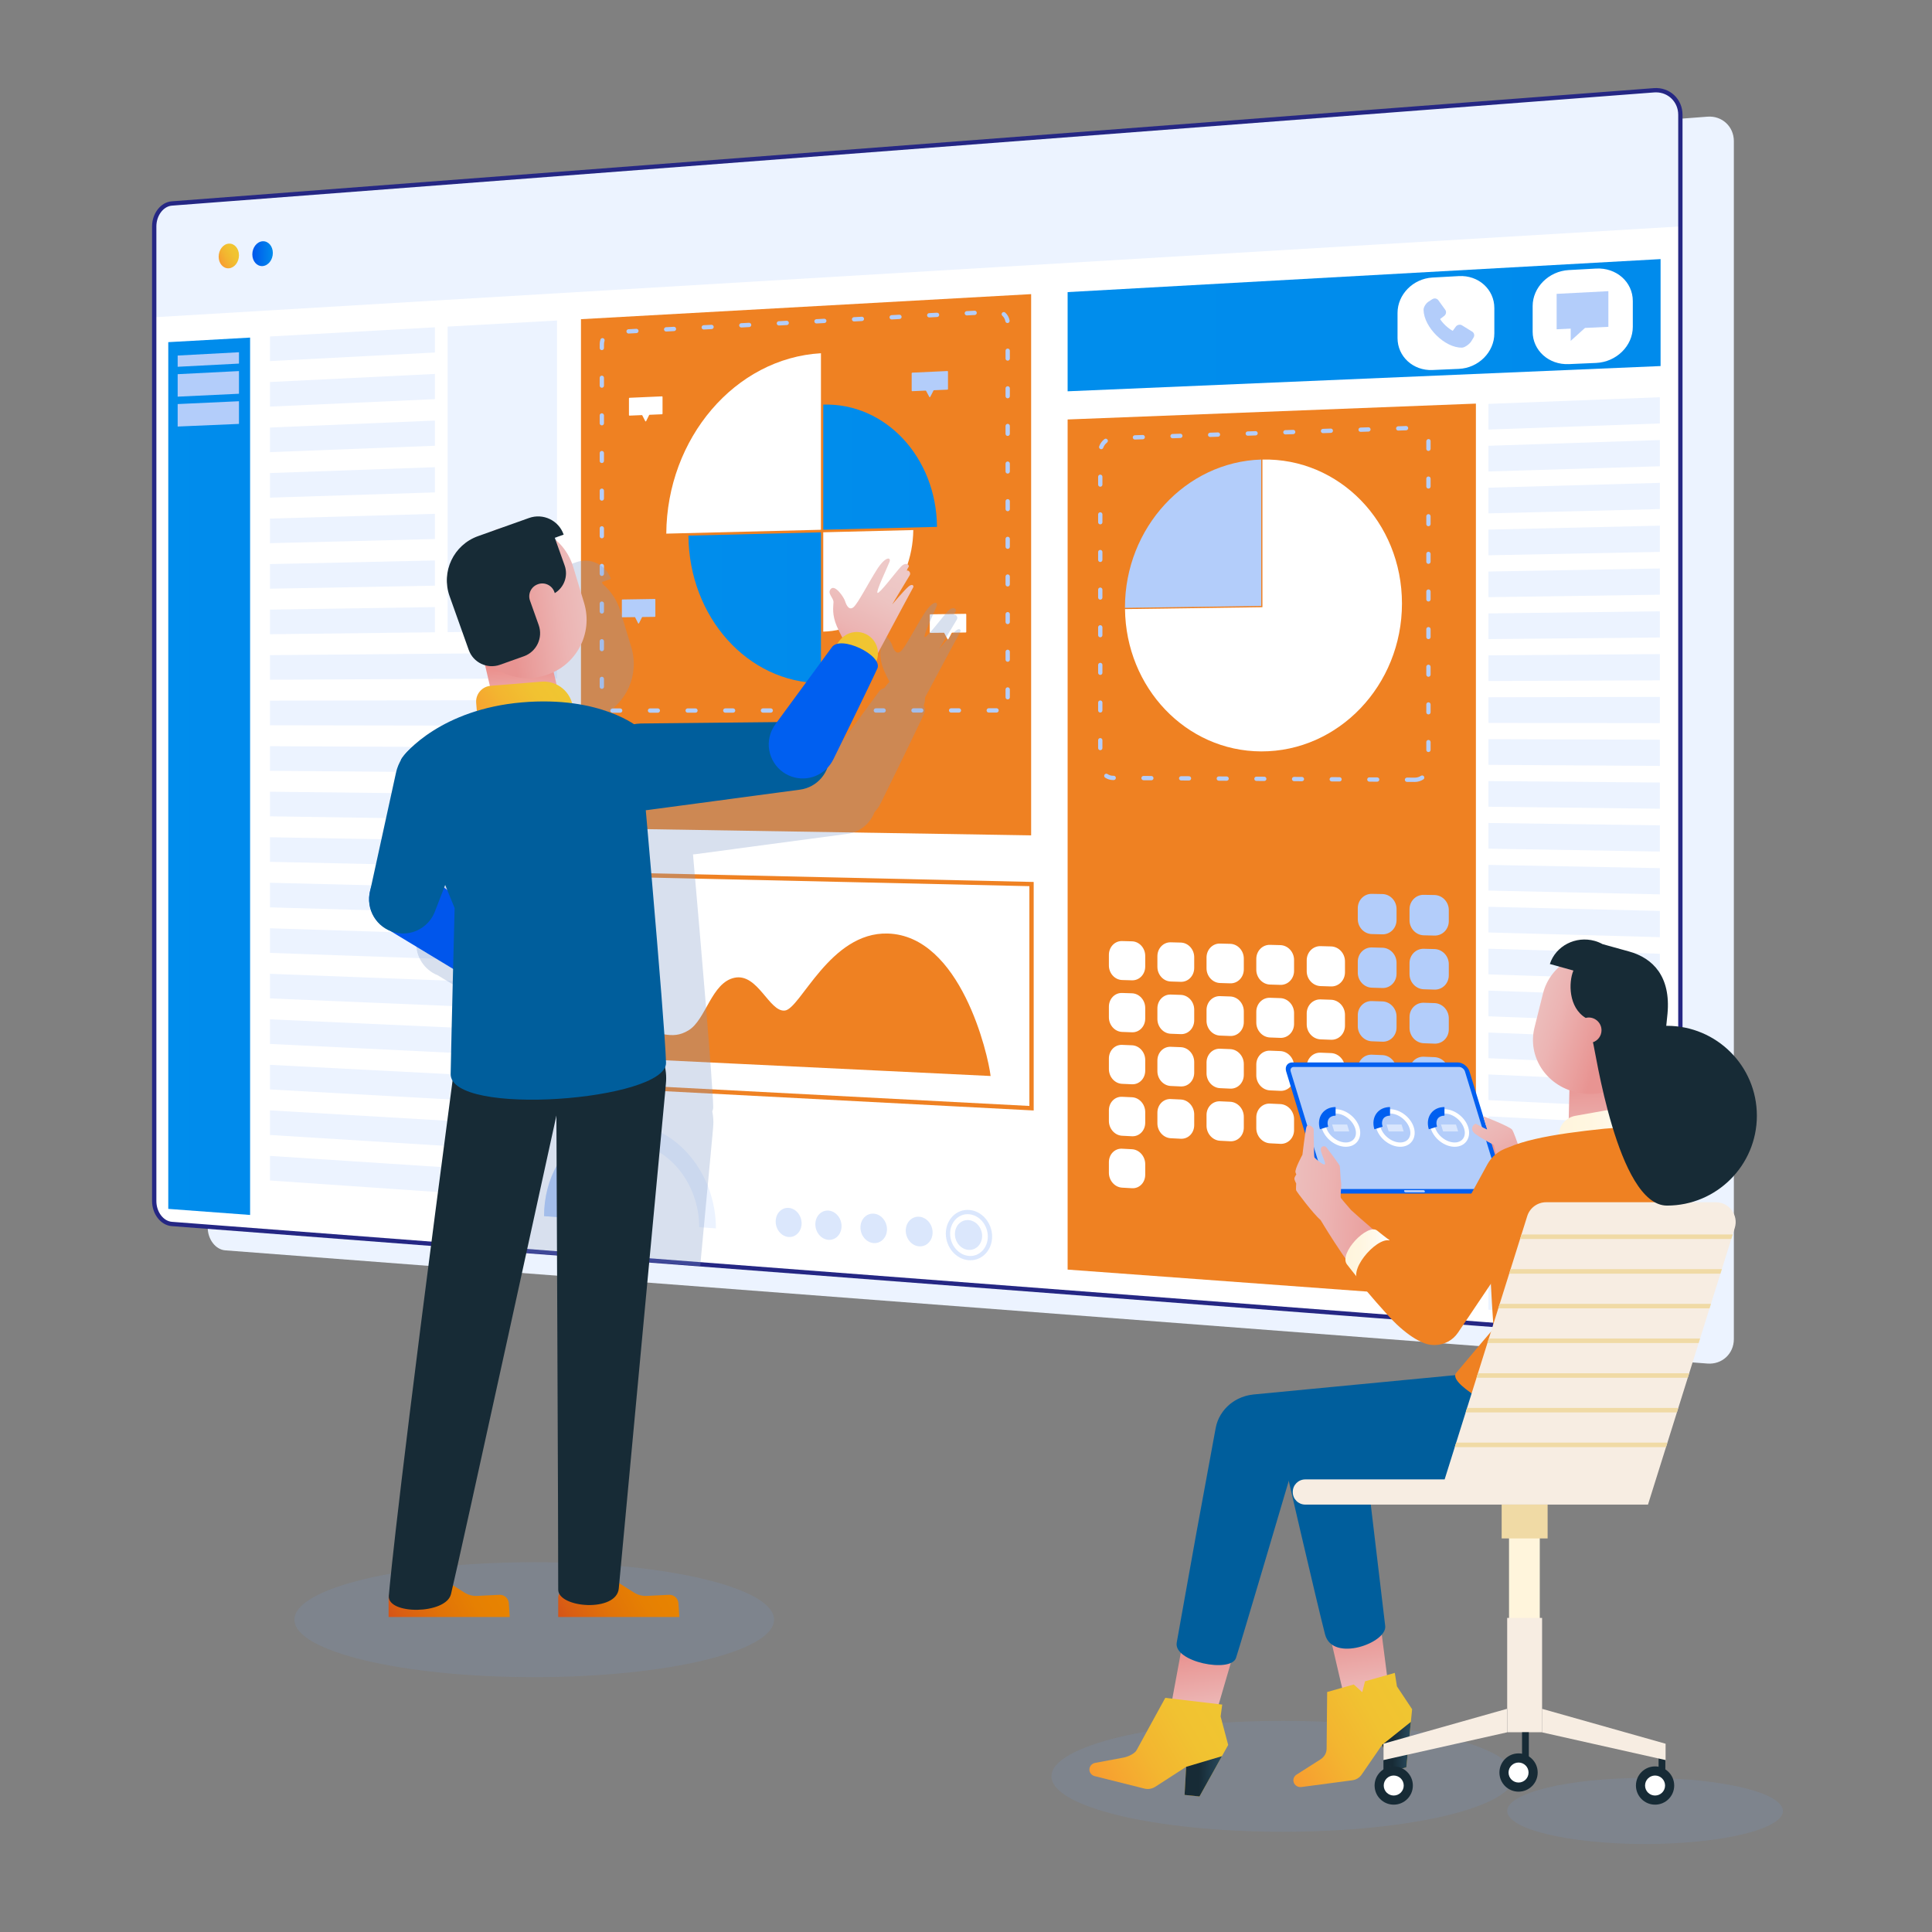 <?xml version="1.0" encoding="utf-8"?>
<!-- Generator: Adobe Illustrator 16.0.0, SVG Export Plug-In . SVG Version: 6.00 Build 0)  -->
<!DOCTYPE svg PUBLIC "-//W3C//DTD SVG 1.1//EN" "http://www.w3.org/Graphics/SVG/1.1/DTD/svg11.dtd">
<svg version="1.1" id="Layer_1" xmlns="http://www.w3.org/2000/svg" xmlns:xlink="http://www.w3.org/1999/xlink" x="0px" y="0px"
	 width="436px" height="436px" viewBox="0 0 436 436" enable-background="new 0 0 436 436" xml:space="preserve">
<rect x="0" y="0" width="436" height="436" fill="#808080" stroke="none"/>
<g>
	<path fill="#ECF3FF" d="M385.329,307.717L50.841,282.17c-2.193-0.168-3.965-2.48-3.965-5.162V57.042
		c0-2.685,1.771-4.997,3.965-5.164L385.329,26.33c3.285-0.25,5.955,2.221,5.955,5.521v270.347
		C391.284,305.498,388.614,307.969,385.329,307.717z"/>
	<path fill="#FFFFFF" d="M373.257,301.762L38.77,276.213c-2.193-0.166-3.967-2.479-3.967-5.162V51.085
		c0-2.685,1.773-4.997,3.967-5.165l334.487-25.547c3.285-0.25,5.956,2.22,5.956,5.52V296.24
		C379.213,299.541,376.542,302.012,373.257,301.762z"/>
	<path fill="#ECF3FF" d="M379.213,25.894c0-3.3-2.671-5.771-5.956-5.52L38.77,45.921c-2.193,0.167-3.967,2.48-3.967,5.165v20.508
		L379.213,51.1V25.894z"/>
	<g>
		<path fill="#252784" d="M373.713,302.264c-0.162,0-0.326-0.006-0.493-0.018L38.732,276.699c-2.435-0.186-4.415-2.721-4.415-5.648
			V51.085c0-2.929,1.98-5.463,4.415-5.649L373.22,19.889c3.599-0.277,6.48,2.464,6.48,6.005V296.24
			C379.7,299.619,377.069,302.264,373.713,302.264z M373.713,20.843c-0.136,0-0.278,0.004-0.42,0.015L38.805,46.406
			c-1.939,0.148-3.515,2.248-3.515,4.68v219.965c0,2.434,1.575,4.531,3.515,4.68l334.488,25.545
			c3.017,0.244,5.434-2.062,5.434-5.035V25.894C378.727,23.062,376.526,20.843,373.713,20.843z"/>
	</g>
	<linearGradient id="SVGID_1_" gradientUnits="userSpaceOnUse" x1="48.895" y1="59.362" x2="53.864" y2="56.468">
		<stop  offset="0" style="stop-color:#FA902F"/>
		<stop  offset="0.169" style="stop-color:#F7A030"/>
		<stop  offset="0.455" style="stop-color:#F3B530"/>
		<stop  offset="0.735" style="stop-color:#F1C231"/>
		<stop  offset="1" style="stop-color:#F0C631"/>
	</linearGradient>
	<path fill="url(#SVGID_1_)" d="M53.93,57.609c0,1.541-1.029,2.858-2.296,2.941c-1.265,0.083-2.289-1.094-2.289-2.63
		c0-1.536,1.024-2.853,2.289-2.941C52.9,54.892,53.93,56.069,53.93,57.609z"/>
	<linearGradient id="SVGID_2_" gradientUnits="userSpaceOnUse" x1="56.943" y1="57.247" x2="61.572" y2="57.247">
		<stop  offset="0" style="stop-color:#0056EC"/>
		<stop  offset="1" style="stop-color:#008BEC"/>
	</linearGradient>
	<path fill="url(#SVGID_2_)" d="M61.572,57.09c0,1.549-1.039,2.873-2.317,2.956c-1.276,0.084-2.312-1.098-2.312-2.642
		s1.035-2.867,2.312-2.957C60.533,54.359,61.572,55.542,61.572,57.09z"/>
	<linearGradient id="SVGID_3_" gradientUnits="userSpaceOnUse" x1="240.933" y1="73.388" x2="374.749" y2="73.388">
		<stop  offset="0" style="stop-color:#008DEC"/>
		<stop  offset="1" style="stop-color:#008BEC"/>
	</linearGradient>
	<polygon fill="url(#SVGID_3_)" points="240.933,65.918 240.933,88.305 374.749,82.609 374.749,58.471 	"/>
	<polygon fill="#EF8122" points="333.07,293.275 240.933,286.514 240.933,94.662 333.07,91.083 	"/>
	<polygon fill="#EF8122" points="232.7,188.517 131.111,186.878 131.111,72.03 232.7,66.376 	"/>
	<linearGradient id="SVGID_4_" gradientUnits="userSpaceOnUse" x1="37.975" y1="175.183" x2="56.441" y2="175.183">
		<stop  offset="0" style="stop-color:#008DEC"/>
		<stop  offset="1" style="stop-color:#008BEC"/>
	</linearGradient>
	<polygon fill="url(#SVGID_4_)" points="56.441,274.182 37.975,272.812 37.975,77.213 56.441,76.185 	"/>
	<g>
		<path fill="#B3CDFA" d="M311.974,210.852l-2.387-0.058c-1.752-0.041-3.171-1.55-3.171-3.371v-2.469
			c0-1.821,1.419-3.271,3.171-3.235l2.387,0.043c1.76,0.034,3.189,1.544,3.189,3.374v2.482
			C315.163,209.448,313.733,210.894,311.974,210.852z"/>
		<path fill="#B3CDFA" d="M323.724,211.133l-2.418-0.057c-1.775-0.044-3.214-1.563-3.214-3.394v-2.487
			c0-1.832,1.438-3.291,3.214-3.257l2.418,0.044c1.783,0.034,3.232,1.556,3.232,3.395v2.502
			C326.956,209.719,325.507,211.178,323.724,211.133z"/>
		<path fill="#FFFFFF" d="M255.455,221.23l-2.237-0.066c-1.644-0.053-2.971-1.521-2.971-3.284v-2.394
			c0-1.762,1.327-3.158,2.971-3.114l2.237,0.059c1.652,0.04,2.991,1.512,2.991,3.28v2.405
			C258.446,219.889,257.107,221.281,255.455,221.23z"/>
		<path fill="#FFFFFF" d="M266.472,221.57l-2.267-0.07c-1.665-0.053-3.011-1.531-3.011-3.306v-2.407
			c0-1.772,1.346-3.177,3.011-3.132l2.267,0.058c1.671,0.044,3.028,1.521,3.028,3.302v2.421
			C269.5,220.217,268.143,221.621,266.472,221.57z"/>
		<path fill="#FFFFFF" d="M277.626,221.912l-2.294-0.07c-1.686-0.053-3.051-1.539-3.051-3.325v-2.425
			c0-1.784,1.365-3.197,3.051-3.154l2.294,0.059c1.694,0.045,3.068,1.534,3.068,3.327v2.435
			C280.694,220.551,279.32,221.965,277.626,221.912z"/>
		<path fill="#FFFFFF" d="M288.926,222.258l-2.322-0.068c-1.708-0.055-3.092-1.553-3.092-3.35v-2.438
			c0-1.798,1.384-3.218,3.092-3.174l2.322,0.059c1.716,0.044,3.11,1.544,3.11,3.347v2.451
			C292.036,220.891,290.642,222.312,288.926,222.258z"/>
		<path fill="#FFFFFF" d="M300.374,222.611l-2.354-0.074c-1.729-0.053-3.131-1.561-3.131-3.367v-2.456
			c0-1.808,1.401-3.238,3.131-3.194l2.354,0.061c1.738,0.043,3.15,1.553,3.15,3.371v2.466
			C303.524,221.234,302.112,222.666,300.374,222.611z"/>
		<path fill="#B3CDFA" d="M311.974,222.969l-2.387-0.074c-1.752-0.055-3.171-1.574-3.171-3.393v-2.471
			c0-1.82,1.419-3.261,3.171-3.215l2.387,0.062c1.76,0.044,3.189,1.563,3.189,3.391v2.485
			C315.163,221.584,313.733,223.021,311.974,222.969z"/>
		<path fill="#B3CDFA" d="M323.724,223.328l-2.418-0.074c-1.775-0.055-3.214-1.584-3.214-3.418v-2.485
			c0-1.831,1.438-3.281,3.214-3.235l2.418,0.062c1.783,0.047,3.232,1.574,3.232,3.417v2.499
			C326.956,221.936,325.507,223.383,323.724,223.328z"/>
		<path fill="#FFFFFF" d="M255.455,232.961l-2.237-0.084c-1.644-0.062-2.971-1.541-2.971-3.303v-2.393
			c0-1.762,1.327-3.148,2.971-3.094l2.237,0.072c1.652,0.053,2.991,1.531,2.991,3.303v2.406
			C258.446,231.637,257.107,233.023,255.455,232.961z"/>
		<path fill="#FFFFFF" d="M266.472,233.375l-2.267-0.086c-1.665-0.062-3.011-1.551-3.011-3.324v-2.408
			c0-1.773,1.346-3.168,3.011-3.113l2.267,0.074c1.671,0.055,3.028,1.543,3.028,3.322v2.42
			C269.5,232.043,268.143,233.438,266.472,233.375z"/>
		<path fill="#FFFFFF" d="M277.626,233.793l-2.294-0.086c-1.686-0.062-3.051-1.561-3.051-3.346v-2.424
			c0-1.787,1.365-3.188,3.051-3.135l2.294,0.076c1.694,0.055,3.068,1.555,3.068,3.346v2.438
			C280.694,232.453,279.32,233.857,277.626,233.793z"/>
		<path fill="#FFFFFF" d="M288.926,234.219l-2.322-0.088c-1.708-0.064-3.092-1.572-3.092-3.369v-2.439
			c0-1.797,1.384-3.209,3.092-3.152l2.322,0.076c1.716,0.057,3.11,1.562,3.11,3.367v2.453
			C292.036,232.871,290.642,234.279,288.926,234.219z"/>
		<path fill="#FFFFFF" d="M300.374,234.646l-2.354-0.088c-1.729-0.066-3.131-1.582-3.131-3.391v-2.457
			c0-1.809,1.401-3.227,3.131-3.172l2.354,0.078c1.738,0.057,3.15,1.574,3.15,3.391v2.467
			C303.524,233.291,302.112,234.713,300.374,234.646z"/>
		<path fill="#B3CDFA" d="M311.974,235.082l-2.387-0.09c-1.752-0.066-3.171-1.594-3.171-3.414v-2.473
			c0-1.818,1.419-3.248,3.171-3.191l2.387,0.076c1.76,0.059,3.189,1.588,3.189,3.416v2.482
			C315.163,233.719,313.733,235.148,311.974,235.082z"/>
		<path fill="#B3CDFA" d="M323.724,235.521l-2.418-0.09c-1.775-0.068-3.214-1.605-3.214-3.438v-2.486
			c0-1.832,1.438-3.271,3.214-3.215l2.418,0.08c1.783,0.057,3.232,1.598,3.232,3.438v2.502
			C326.956,234.152,325.507,235.592,323.724,235.521z"/>
		<path fill="#FFFFFF" d="M255.455,244.691l-2.237-0.1c-1.644-0.072-2.971-1.559-2.971-3.322v-2.395
			c0-1.762,1.327-3.139,2.971-3.074l2.237,0.09c1.652,0.064,2.991,1.551,2.991,3.322v2.404
			C258.446,243.389,257.107,244.764,255.455,244.691z"/>
		<path fill="#FFFFFF" d="M266.472,245.18l-2.267-0.102c-1.665-0.074-3.011-1.572-3.011-3.344v-2.408
			c0-1.773,1.346-3.158,3.011-3.092l2.267,0.086c1.671,0.066,3.028,1.562,3.028,3.348v2.418
			C269.5,243.871,268.143,245.254,266.472,245.18z"/>
		<path fill="#FFFFFF" d="M277.626,245.674l-2.294-0.104c-1.686-0.072-3.051-1.58-3.051-3.365v-2.424
			c0-1.785,1.365-3.178,3.051-3.113l2.294,0.09c1.694,0.068,3.068,1.574,3.068,3.369v2.436
			C280.694,244.357,279.32,245.75,277.626,245.674z"/>
		<path fill="#FFFFFF" d="M288.926,246.174l-2.322-0.102c-1.708-0.076-3.092-1.594-3.092-3.389v-2.441
			c0-1.795,1.384-3.195,3.092-3.131l2.322,0.09c1.716,0.068,3.11,1.588,3.11,3.391v2.453
			C292.036,244.85,290.642,246.25,288.926,246.174z"/>
		<path fill="#FFFFFF" d="M300.374,246.682l-2.354-0.105c-1.729-0.074-3.131-1.604-3.131-3.41v-2.455
			c0-1.809,1.401-3.219,3.131-3.15l2.354,0.09c1.738,0.068,3.15,1.596,3.15,3.416v2.465
			C303.524,245.35,302.112,246.758,300.374,246.682z"/>
		<path fill="#B3CDFA" d="M311.974,247.197l-2.387-0.105c-1.752-0.08-3.171-1.617-3.171-3.438v-2.471c0-1.82,1.419-3.24,3.171-3.17
			l2.387,0.094c1.76,0.068,3.189,1.607,3.189,3.436v2.486C315.163,245.857,313.733,247.275,311.974,247.197z"/>
		<path fill="#B3CDFA" d="M323.724,247.717l-2.418-0.105c-1.775-0.082-3.214-1.629-3.214-3.461v-2.486
			c0-1.834,1.438-3.26,3.214-3.191l2.418,0.096c1.783,0.068,3.232,1.617,3.232,3.459v2.5
			C326.956,246.367,325.507,247.797,323.724,247.717z"/>
		<path fill="#FFFFFF" d="M255.455,256.422l-2.237-0.115c-1.644-0.084-2.971-1.58-2.971-3.344v-2.393
			c0-1.762,1.327-3.129,2.971-3.053l2.237,0.102c1.652,0.078,2.991,1.572,2.991,3.346v2.404
			C258.446,255.141,257.107,256.504,255.455,256.422z"/>
		<path fill="#FFFFFF" d="M266.472,256.984l-2.267-0.115c-1.665-0.086-3.011-1.592-3.011-3.367v-2.408
			c0-1.771,1.346-3.148,3.011-3.07l2.267,0.104c1.671,0.076,3.028,1.582,3.028,3.365v2.42
			C269.5,255.695,268.143,257.07,266.472,256.984z"/>
		<path fill="#FFFFFF" d="M277.626,257.555l-2.294-0.117c-1.686-0.086-3.051-1.602-3.051-3.389v-2.422
			c0-1.785,1.365-3.168,3.051-3.09l2.294,0.102c1.694,0.08,3.068,1.596,3.068,3.391v2.434
			C280.694,256.258,279.32,257.643,277.626,257.555z"/>
		<path fill="#FFFFFF" d="M288.926,258.133l-2.322-0.119c-1.708-0.088-3.092-1.615-3.092-3.41v-2.439
			c0-1.797,1.384-3.189,3.092-3.109l2.322,0.105c1.716,0.08,3.11,1.607,3.11,3.412v2.451
			C292.036,256.828,290.642,258.219,288.926,258.133z"/>
		<path fill="#FFFFFF" d="M300.374,258.719l-2.354-0.121c-1.729-0.09-3.131-1.625-3.131-3.434v-2.455
			c0-1.809,1.401-3.209,3.131-3.127l2.354,0.107c1.738,0.078,3.15,1.617,3.15,3.432v2.469
			C303.524,257.406,302.112,258.807,300.374,258.719z"/>
		<path fill="#B3CDFA" d="M311.974,259.312l-2.387-0.123c-1.752-0.09-3.171-1.637-3.171-3.459v-2.471
			c0-1.818,1.419-3.23,3.171-3.148l2.387,0.109c1.76,0.08,3.189,1.629,3.189,3.459v2.484
			C315.163,257.99,313.733,259.402,311.974,259.312z"/>
		<path fill="#B3CDFA" d="M323.724,259.91l-2.418-0.121c-1.775-0.092-3.214-1.65-3.214-3.482v-2.486c0-1.832,1.438-3.252,3.214-3.17
			l2.418,0.111c1.783,0.084,3.232,1.643,3.232,3.48v2.502C326.956,258.584,325.507,260.002,323.724,259.91z"/>
		<path fill="#FFFFFF" d="M255.455,268.15l-2.237-0.129c-1.644-0.096-2.971-1.6-2.971-3.361v-2.395c0-1.762,1.327-3.121,2.971-3.033
			l2.237,0.117c1.652,0.086,2.991,1.594,2.991,3.363v2.406C258.446,266.891,257.107,268.248,255.455,268.15z"/>
	</g>
	<path fill="#FFFFFF" d="M329.226,83.245l-5.959,0.258c-4.362,0.188-7.882-3.042-7.882-7.214v-5.667c0-4.172,3.52-7.748,7.882-7.987
		l5.959-0.328c4.412-0.243,8.005,2.984,8.005,7.207v5.736C337.23,79.474,333.638,83.054,329.226,83.245z"/>
	<path fill="#FFFFFF" d="M360.197,81.904l-6.165,0.268c-4.513,0.194-8.155-3.088-8.155-7.331v-5.764
		c0-4.244,3.643-7.884,8.155-8.131l6.165-0.339c4.566-0.25,8.283,3.028,8.283,7.324v5.836
		C368.48,78.062,364.764,81.706,360.197,81.904z"/>
	<polygon fill="#B3CDFA" points="351.291,66.316 351.291,74.312 354.465,74.162 354.465,76.922 357.689,74.008 362.966,73.756 
		362.966,65.709 	"/>
	<path fill="#B3CDFA" d="M329.953,78.452L329.953,78.452l-0.017,0.001c-3.826,0.104-8.601-4.592-8.678-8.516
		c-0.012-0.658,0.564-1.501,1.094-1.846l0.858-0.561c0.161-0.106,0.346-0.167,0.534-0.177c0.339-0.017,0.654,0.13,0.845,0.393
		l1.562,2.161c0.312,0.433,0.209,1.042-0.238,1.387l-0.923,0.711c0.179,0.288,0.573,0.845,1.268,1.491
		c0.695,0.646,1.283,1.003,1.588,1.165l0.683-0.938c0.314-0.435,0.966-0.577,1.408-0.303l2.301,1.424
		c0.458,0.281,0.586,0.873,0.296,1.345l-0.53,0.871C331.682,77.587,330.635,78.42,329.953,78.452z"/>
	<path opacity="0.47" fill="#B3CDFA" d="M221.639,278.916c0,1.859-1.379,3.271-3.077,3.148c-1.695-0.123-3.065-1.723-3.065-3.576
		c0-1.857,1.37-3.266,3.065-3.15C220.26,275.451,221.639,277.055,221.639,278.916z"/>
	<path opacity="0.47" fill="#B3CDFA" d="M210.465,278.137c0,1.848-1.36,3.248-3.037,3.131c-1.673-0.119-3.025-1.713-3.025-3.555
		s1.353-3.244,3.025-3.129C209.104,274.697,210.465,276.287,210.465,278.137z"/>
	<path opacity="0.47" fill="#B3CDFA" d="M200.168,277.418c0,1.836-1.344,3.23-3,3.113c-1.651-0.119-2.988-1.699-2.988-3.531
		c0-1.83,1.337-3.225,2.988-3.111C198.824,274,200.168,275.582,200.168,277.418z"/>
	<path opacity="0.47" fill="#B3CDFA" d="M189.917,276.705c0,1.826-1.329,3.211-2.962,3.092c-1.633-0.117-2.953-1.686-2.953-3.506
		c0-1.818,1.32-3.207,2.953-3.094C188.588,273.309,189.917,274.879,189.917,276.705z"/>
	<path opacity="0.47" fill="#B3CDFA" d="M180.901,276.076c0,1.816-1.314,3.195-2.931,3.078c-1.613-0.115-2.92-1.676-2.92-3.486
		s1.307-3.189,2.92-3.078C179.587,272.697,180.901,274.26,180.901,276.076z"/>
	<g opacity="0.47">
		<path fill="#B3CDFA" d="M218.977,284.41c-0.115,0-0.235-0.004-0.354-0.012c-2.854-0.211-5.176-2.902-5.176-6.006
			c0-3.119,2.334-5.535,5.242-5.344c2.871,0.191,5.207,2.883,5.207,6.004C223.896,282.057,221.735,284.41,218.977,284.41z
			 M218.366,274.008c-2.215,0-3.948,1.928-3.948,4.385c0,2.604,1.917,4.863,4.273,5.035c2.353,0.188,4.232-1.811,4.232-4.375
			c0-2.619-1.929-4.877-4.299-5.035C218.538,274.014,218.45,274.008,218.366,274.008z"/>
	</g>
	<path fill="#EF8122" d="M223.552,242.824c-0.562-4.896-6.761-31.662-23.202-32.15c-13.06-0.391-19.712,17.056-23.252,17.386
		c-3.525,0.328-6.081-8.486-11.325-7.41c-5.21,1.068-6.468,9.49-10.388,11.869c-3.9,2.371-6.544,0.195-13.341-0.566
		c-4.995-0.562-9.074,4.008-10.854,6.412L223.552,242.824z"/>
	<g>
		<path fill="#EF8122" d="M233.275,250.605l-109.236-5.715v-48.326l0.497,0.012l108.739,2.457V250.605z M125.011,243.969
			l107.293,5.613v-49.598l-107.293-2.425V243.969z"/>
	</g>
	<g>
		<path fill="#FFFFFF" d="M185.268,79.716c-19.402,1.109-34.771,19.237-34.905,40.713l34.905-0.875V79.716z"/>
		<linearGradient id="SVGID_5_" gradientUnits="userSpaceOnUse" x1="155.359" y1="137.15" x2="185.268" y2="137.15">
			<stop  offset="0" style="stop-color:#008DEC"/>
			<stop  offset="1" style="stop-color:#008BEC"/>
		</linearGradient>
		<path fill="url(#SVGID_5_)" d="M155.359,120.875c0.136,18.357,13.34,33.203,29.908,33.29v-34.029L155.359,120.875z"/>
		<linearGradient id="SVGID_6_" gradientUnits="userSpaceOnUse" x1="185.786" y1="105.42" x2="211.454" y2="105.42">
			<stop  offset="0" style="stop-color:#008DEC"/>
			<stop  offset="1" style="stop-color:#008BEC"/>
		</linearGradient>
		<path fill="url(#SVGID_6_)" d="M211.454,118.897c-0.144-15.735-11.673-28.02-25.668-27.587v28.23L211.454,118.897z"/>
		<path fill="#FFFFFF" d="M185.786,142.542c11.083-0.28,20.178-10.474,20.32-22.923l-20.32,0.502V142.542z"/>
	</g>
	<g>
		<path fill="#B3CDFA" d="M138.197,160.843c-0.269,0-0.486-0.216-0.486-0.484c0-0.27,0.218-0.488,0.486-0.488h1.762l0,0
			c0.27,0,0.486,0.218,0.486,0.485c0,0.27-0.217,0.486-0.486,0.486L138.197,160.843L138.197,160.843z M146.692,160.84
			c-0.27,0-0.487-0.219-0.487-0.485c0-0.269,0.218-0.488,0.487-0.488h1.762l0,0c0.269,0,0.485,0.218,0.485,0.485
			s-0.217,0.487-0.485,0.487L146.692,160.84L146.692,160.84z M155.186,160.835c-0.27,0-0.486-0.216-0.486-0.484
			s0.217-0.487,0.486-0.487l1.763-0.001l0,0c0.267,0,0.486,0.219,0.486,0.486c0,0.269-0.22,0.486-0.486,0.486H155.186
			L155.186,160.835z M163.678,160.833c-0.268,0-0.486-0.218-0.486-0.485s0.219-0.487,0.486-0.487h1.763l0,0
			c0.27,0,0.486,0.217,0.486,0.486c0,0.268-0.217,0.485-0.486,0.485L163.678,160.833L163.678,160.833z M172.172,160.83
			c-0.268,0-0.486-0.218-0.486-0.486s0.219-0.486,0.486-0.486l1.762-0.001c0.27,0,0.487,0.217,0.487,0.484
			c0,0.271-0.218,0.488-0.487,0.488L172.172,160.83z M180.666,160.825c-0.269,0-0.486-0.218-0.486-0.486
			c0-0.268,0.218-0.485,0.486-0.485l1.763-0.002c0.269,0,0.486,0.218,0.486,0.486s-0.218,0.487-0.486,0.487H180.666z M189.16,160.82
			c-0.271,0-0.485-0.216-0.485-0.484s0.215-0.487,0.485-0.487h1.762c0.269,0,0.486,0.219,0.486,0.487
			c0,0.267-0.218,0.484-0.486,0.484H189.16z M197.652,160.817c-0.268,0-0.486-0.216-0.486-0.486c0-0.269,0.219-0.486,0.486-0.486
			h1.764c0.268,0,0.485,0.218,0.485,0.486c0,0.268-0.218,0.486-0.485,0.486H197.652z M206.146,160.814
			c-0.268,0-0.485-0.218-0.485-0.486s0.218-0.486,0.485-0.486h1.763c0.269,0,0.485,0.217,0.485,0.486
			c0,0.267-0.217,0.486-0.485,0.486H206.146z M214.641,160.812c-0.271,0-0.486-0.219-0.486-0.487c0-0.27,0.216-0.486,0.486-0.486
			h1.762l0,0c0.27,0,0.486,0.216,0.486,0.484s-0.217,0.487-0.486,0.487L214.641,160.812L214.641,160.812z M223.134,160.806
			c-0.269,0-0.485-0.216-0.485-0.483c0-0.271,0.217-0.49,0.485-0.49h1.762l0,0c0.269,0,0.487,0.219,0.487,0.487
			c0,0.268-0.219,0.486-0.487,0.486H223.134L223.134,160.806z M227.408,157.838c-0.268,0-0.485-0.216-0.485-0.485v-1.762
			c0-0.27,0.218-0.486,0.485-0.486c0.27,0,0.487,0.217,0.487,0.486v1.762C227.896,157.623,227.678,157.838,227.408,157.838z
			 M135.818,155.458c-0.269,0-0.486-0.219-0.486-0.486v-1.762c0-0.27,0.218-0.486,0.486-0.486s0.484,0.217,0.484,0.486v1.762
			C136.303,155.24,136.087,155.458,135.818,155.458z M227.408,149.345c-0.268,0-0.485-0.217-0.485-0.486v-1.762
			c0-0.269,0.218-0.485,0.485-0.485c0.27,0,0.487,0.217,0.487,0.485v1.762C227.896,149.128,227.678,149.345,227.408,149.345z
			 M135.818,146.964c-0.269,0-0.486-0.217-0.486-0.486v-1.762c0-0.27,0.218-0.486,0.486-0.486s0.484,0.217,0.484,0.486v1.762
			C136.303,146.748,136.087,146.964,135.818,146.964z M227.408,140.853c-0.268,0-0.485-0.219-0.485-0.486v-1.764
			c0-0.267,0.218-0.486,0.485-0.486c0.27,0,0.487,0.219,0.487,0.486v1.764C227.896,140.634,227.678,140.853,227.408,140.853z
			 M135.818,138.471c-0.269,0-0.486-0.217-0.486-0.487v-1.761c0-0.268,0.218-0.487,0.486-0.487s0.484,0.219,0.484,0.487v1.761
			C136.303,138.253,136.087,138.471,135.818,138.471z M227.408,132.358c-0.268,0-0.485-0.217-0.485-0.486v-1.762
			c0-0.269,0.218-0.486,0.485-0.486c0.27,0,0.487,0.217,0.487,0.486v1.762C227.896,132.141,227.678,132.358,227.408,132.358z
			 M135.818,129.977c-0.269,0-0.486-0.217-0.486-0.485v-1.763c0-0.268,0.218-0.487,0.486-0.487s0.484,0.219,0.484,0.487v1.763
			C136.303,129.76,136.087,129.977,135.818,129.977z M227.408,123.865c-0.268,0-0.485-0.216-0.485-0.487v-1.761
			c0-0.27,0.218-0.486,0.485-0.486c0.27,0,0.487,0.217,0.487,0.486v1.761C227.896,123.648,227.678,123.865,227.408,123.865z
			 M135.818,121.484c-0.269,0-0.486-0.218-0.486-0.486v-1.763c0-0.269,0.218-0.486,0.486-0.486s0.484,0.217,0.484,0.486v1.763
			C136.303,121.266,136.087,121.484,135.818,121.484z M227.408,115.371c-0.268,0-0.485-0.217-0.485-0.486v-1.762
			c0-0.269,0.218-0.487,0.485-0.487c0.27,0,0.487,0.218,0.487,0.487v1.762C227.896,115.154,227.678,115.371,227.408,115.371z
			 M135.818,112.99c-0.269,0-0.486-0.218-0.486-0.487v-1.76c0-0.27,0.218-0.487,0.486-0.487s0.484,0.217,0.484,0.487v1.76
			C136.303,112.772,136.087,112.99,135.818,112.99z M227.408,106.877c-0.268,0-0.485-0.217-0.485-0.486v-1.762
			c0-0.269,0.218-0.486,0.485-0.486c0.27,0,0.487,0.217,0.487,0.486v1.762C227.896,106.66,227.678,106.877,227.408,106.877z
			 M135.818,104.496c-0.269,0-0.486-0.216-0.486-0.486v-1.762c0-0.269,0.218-0.486,0.486-0.486s0.484,0.217,0.484,0.486v1.762
			C136.303,104.28,136.087,104.496,135.818,104.496z M227.408,98.384c-0.268,0-0.485-0.217-0.485-0.486v-1.763
			c0-0.268,0.218-0.486,0.485-0.486c0.27,0,0.487,0.218,0.487,0.486v1.763C227.896,98.167,227.678,98.384,227.408,98.384z
			 M135.818,96.002c-0.269,0-0.486-0.217-0.486-0.486v-1.762c0-0.268,0.218-0.486,0.486-0.486s0.484,0.218,0.484,0.486v1.762
			C136.303,95.785,136.087,96.002,135.818,96.002z M227.408,89.89c-0.268,0-0.485-0.218-0.485-0.486v-1.762
			c0-0.269,0.218-0.486,0.485-0.486c0.27,0,0.487,0.217,0.487,0.486v1.762C227.896,89.672,227.678,89.89,227.408,89.89z
			 M135.818,87.509c-0.269,0-0.486-0.218-0.486-0.486V85.26c0-0.269,0.218-0.485,0.486-0.485s0.484,0.217,0.484,0.485v1.763
			C136.303,87.292,136.087,87.509,135.818,87.509z M227.408,81.396c-0.268,0-0.485-0.217-0.485-0.486v-1.762
			c0-0.269,0.218-0.486,0.485-0.486c0.27,0,0.487,0.218,0.487,0.486v1.762C227.896,81.179,227.678,81.396,227.408,81.396z
			 M135.818,79.015c-0.269,0-0.486-0.216-0.486-0.486v-0.828c0-0.366,0.057-0.726,0.168-1.069c0.081-0.254,0.357-0.396,0.609-0.312
			c0.257,0.082,0.396,0.356,0.313,0.612c-0.078,0.246-0.12,0.505-0.12,0.77v0.828C136.303,78.798,136.087,79.015,135.818,79.015z
			 M141.853,75.27c-0.257,0-0.472-0.201-0.484-0.46c-0.015-0.268,0.19-0.497,0.459-0.512l1.76-0.094
			c0.277-0.011,0.498,0.192,0.51,0.459c0.016,0.268-0.19,0.498-0.46,0.512l-1.758,0.095C141.871,75.27,141.861,75.27,141.853,75.27z
			 M150.335,74.815c-0.257,0-0.474-0.2-0.487-0.46c-0.013-0.268,0.192-0.497,0.461-0.512l1.76-0.094
			c0.271-0.014,0.498,0.192,0.511,0.459c0.015,0.269-0.189,0.498-0.459,0.511l-1.76,0.095
			C150.352,74.815,150.342,74.815,150.335,74.815z M158.815,74.361c-0.257,0-0.472-0.201-0.484-0.459
			c-0.016-0.269,0.191-0.498,0.459-0.512l1.761-0.094c0.266-0.003,0.497,0.192,0.51,0.459c0.016,0.269-0.191,0.498-0.459,0.512
			l-1.761,0.094C158.833,74.361,158.824,74.361,158.815,74.361z M167.298,73.907c-0.257,0-0.474-0.201-0.485-0.46
			c-0.014-0.268,0.19-0.497,0.461-0.511l1.759-0.094c0.261-0.007,0.497,0.191,0.51,0.459c0.015,0.269-0.19,0.498-0.458,0.512
			l-1.761,0.093C167.315,73.907,167.307,73.907,167.298,73.907z M175.779,73.453c-0.257,0-0.472-0.201-0.486-0.46
			c-0.014-0.268,0.191-0.498,0.46-0.511l1.76-0.094c0.274-0.01,0.497,0.191,0.511,0.459c0.015,0.268-0.19,0.498-0.46,0.512
			l-1.759,0.094C175.796,73.453,175.788,73.453,175.779,73.453z M184.26,72.998c-0.257,0-0.471-0.201-0.484-0.46
			c-0.014-0.269,0.189-0.497,0.459-0.512l1.76-0.094c0.271-0.013,0.497,0.192,0.511,0.46c0.015,0.269-0.191,0.496-0.46,0.511
			l-1.76,0.094C184.277,72.998,184.27,72.998,184.26,72.998z M227.362,72.906c-0.231,0-0.436-0.166-0.479-0.401
			c-0.087-0.488-0.328-0.927-0.677-1.235c-0.2-0.177-0.222-0.484-0.043-0.685c0.176-0.203,0.483-0.222,0.686-0.044
			c0.514,0.451,0.864,1.088,0.991,1.792c0.049,0.265-0.128,0.518-0.392,0.565C227.419,72.903,227.391,72.906,227.362,72.906z
			 M192.74,72.543c-0.256,0-0.472-0.201-0.484-0.459c-0.014-0.268,0.191-0.497,0.461-0.512l1.76-0.095
			c0.266-0.017,0.496,0.192,0.511,0.46c0.015,0.269-0.19,0.498-0.459,0.512l-1.761,0.094
			C192.76,72.543,192.751,72.543,192.74,72.543z M201.223,72.089c-0.258,0-0.471-0.2-0.484-0.46
			c-0.015-0.268,0.191-0.497,0.46-0.512l1.76-0.094c0.276-0.006,0.497,0.191,0.51,0.459c0.015,0.269-0.19,0.498-0.459,0.512
			l-1.761,0.094C201.239,72.089,201.231,72.089,201.223,72.089z M209.705,71.635c-0.258,0-0.472-0.201-0.485-0.459
			c-0.013-0.269,0.191-0.497,0.461-0.511l1.758-0.095c0.272-0.009,0.497,0.192,0.512,0.46c0.014,0.268-0.19,0.496-0.461,0.511
			l-1.757,0.094C209.723,71.635,209.714,71.635,209.705,71.635z M218.187,71.181c-0.257,0-0.471-0.201-0.485-0.46
			c-0.015-0.268,0.191-0.497,0.459-0.511l1.76-0.094c0.269-0.013,0.498,0.192,0.511,0.46c0.014,0.268-0.189,0.497-0.459,0.511
			l-1.76,0.094C218.203,71.181,218.195,71.181,218.187,71.181z"/>
	</g>
	<polygon fill="#B3CDFA" points="53.93,82.053 40.095,82.771 40.095,80.235 53.93,79.494 	"/>
	<polygon fill="#B3CDFA" points="53.93,88.859 40.095,89.515 40.095,84.443 53.93,83.74 	"/>
	<polygon fill="#B3CDFA" points="53.93,95.664 40.095,96.258 40.095,91.187 53.93,90.546 	"/>
	<polygon fill="#ECF3FF" points="98.143,79.551 60.928,81.487 60.928,75.935 98.143,73.865 	"/>
	<polygon fill="#ECF3FF" points="98.143,90.074 60.928,91.76 60.928,86.209 98.143,84.388 	"/>
	<polygon fill="#ECF3FF" points="98.143,100.597 60.928,102.034 60.928,96.482 98.143,94.911 	"/>
	<polygon fill="#ECF3FF" points="98.143,111.121 60.928,112.308 60.928,106.755 98.143,105.435 	"/>
	<polygon fill="#ECF3FF" points="98.143,121.644 60.928,122.581 60.928,117.029 98.143,115.958 	"/>
	<polygon fill="#ECF3FF" points="98.143,132.167 60.928,132.854 60.928,127.302 98.143,126.481 	"/>
	<polygon fill="#ECF3FF" points="98.143,142.689 60.928,143.126 60.928,137.575 98.143,137.003 	"/>
	<polygon fill="#ECF3FF" points="125.703,153.075 60.928,153.4 60.928,147.847 125.703,147.289 	"/>
	<polygon fill="#ECF3FF" points="125.703,163.784 60.928,163.673 60.928,158.121 125.703,157.997 	"/>
	<polygon fill="#ECF3FF" points="125.703,174.492 60.928,173.946 60.928,168.396 125.703,168.706 	"/>
	<polygon fill="#ECF3FF" points="125.703,185.199 60.928,184.22 60.928,178.669 125.703,179.415 	"/>
	<polygon fill="#ECF3FF" points="112.008,195.61 60.928,194.494 60.928,188.941 112.008,189.871 	"/>
	<polygon fill="#ECF3FF" points="112.008,206.224 60.928,204.765 60.928,199.214 112.008,200.489 	"/>
	<polygon fill="#ECF3FF" points="112.008,216.841 60.928,215.039 60.928,209.488 112.008,211.105 	"/>
	<polygon fill="#ECF3FF" points="112.008,227.457 60.928,225.312 60.928,219.762 112.008,221.721 	"/>
	<polygon fill="#ECF3FF" points="112.008,238.074 60.928,235.588 60.928,230.035 112.008,232.338 	"/>
	<polygon fill="#ECF3FF" points="112.008,248.691 60.928,245.859 60.928,240.307 112.008,242.953 	"/>
	<polygon fill="#ECF3FF" points="112.008,259.307 60.928,256.133 60.928,250.58 112.008,253.57 	"/>
	<polygon fill="#ECF3FF" points="112.008,269.922 60.928,266.406 60.928,260.854 112.008,264.186 	"/>
	<path fill="#ECF3FF" d="M161.562,277.217l-3.767-0.271c0-10.031-7.152-18.621-15.858-19.145
		c-8.613-0.518-15.554,7.068-15.554,16.908l-3.606-0.256c0-12.121,8.538-21.492,19.16-20.881
		C152.699,254.191,161.562,264.799,161.562,277.217z"/>
	<path fill="#B3CDFA" d="M126.384,274.709l-3.606-0.256c0-8.492,4.295-16.049,10.985-19.271l1.549,3.904
		C129.875,261.686,126.384,267.814,126.384,274.709z"/>
	<path fill="#B3CDFA" d="M143.648,274.502l0.007-0.002c-2.632-4.084-4.466-6.934-5.282-8.203l-0.014,0.006
		c-0.194-0.301-0.537-0.43-0.83-0.27c-0.288,0.158-0.406,0.537-0.308,0.891l-0.011,0.006c0.417,1.486,1.358,4.818,2.702,9.586h0.007
		c0.035,0.133,0.077,0.266,0.137,0.395c0.557,1.242,1.857,1.793,2.905,1.23c1.051-0.562,1.448-2.031,0.89-3.275
		C143.793,274.736,143.724,274.619,143.648,274.502z M142.425,276.943c-0.492,0.268-1.103,0.01-1.362-0.574
		c-0.263-0.584-0.075-1.27,0.417-1.537c0.492-0.264,1.102-0.008,1.363,0.576C143.105,275.992,142.917,276.68,142.425,276.943z"/>
	<path fill="#B3CDFA" d="M213.804,83.731l-7.939,0.366c-0.068,0.002-0.125,0.067-0.125,0.143v3.907c0,0.077,0.057,0.137,0.125,0.134
		l3.02-0.131c0.044-0.003,0.086,0.021,0.108,0.064l0.723,1.351c0.05,0.09,0.171,0.085,0.22-0.01l0.726-1.413
		c0.021-0.044,0.063-0.073,0.107-0.075l3.036-0.132c0.071-0.003,0.129-0.067,0.129-0.145v-3.925
		C213.933,83.788,213.875,83.729,213.804,83.731z"/>
	<path fill="#FFFFFF" d="M217.932,138.522l-7.981,0.108c-0.067,0-0.125,0.064-0.125,0.14v3.916c0,0.077,0.058,0.138,0.125,0.138
		l3.036-0.033c0.043-0.002,0.086,0.027,0.108,0.067l0.726,1.378c0.052,0.093,0.173,0.09,0.221-0.002l0.729-1.393
		c0.022-0.043,0.063-0.07,0.109-0.07l3.052-0.033c0.069-0.001,0.126-0.064,0.126-0.143v-3.934
		C218.058,138.583,218.001,138.521,217.932,138.522z"/>
	<path fill="#B3CDFA" d="M147.78,135.169l-7.333,0.118c-0.064,0.001-0.114,0.061-0.114,0.134v3.754c0,0.074,0.05,0.132,0.114,0.132
		l2.787-0.038c0.042,0,0.081,0.023,0.102,0.066l0.669,1.317c0.044,0.088,0.156,0.086,0.201-0.002l0.67-1.336
		c0.021-0.041,0.057-0.067,0.101-0.068l2.804-0.038c0.063-0.001,0.116-0.062,0.116-0.136v-3.77
		C147.896,135.227,147.844,135.169,147.78,135.169z"/>
	<path fill="#FFFFFF" d="M149.398,89.447l-7.346,0.325c-0.065,0.002-0.115,0.064-0.115,0.137v3.759c0,0.074,0.05,0.13,0.115,0.128
		l2.793-0.117c0.041-0.002,0.079,0.022,0.102,0.062l0.67,1.301c0.043,0.086,0.155,0.083,0.201-0.008l0.671-1.358
		c0.021-0.042,0.059-0.069,0.101-0.07l2.809-0.118c0.065-0.003,0.118-0.065,0.118-0.139v-3.775
		C149.517,89.5,149.464,89.443,149.398,89.447z"/>
	<polygon fill="#ECF3FF" points="125.703,142.367 101.01,142.658 101.01,73.705 125.703,72.331 	"/>
	<polygon fill="#ECF3FF" points="374.58,95.563 335.907,96.938 335.907,91.146 374.58,89.646 	"/>
	<polygon fill="#ECF3FF" points="374.58,105.225 335.907,106.395 335.907,100.603 374.58,99.308 	"/>
	<polygon fill="#ECF3FF" points="374.58,114.885 335.907,115.853 335.907,110.06 374.58,108.968 	"/>
	<polygon fill="#ECF3FF" points="374.58,124.545 335.907,125.312 335.907,119.519 374.58,118.629 	"/>
	<polygon fill="#ECF3FF" points="374.58,134.207 335.907,134.77 335.907,128.977 374.58,128.289 	"/>
	<polygon fill="#ECF3FF" points="374.58,143.867 335.907,144.228 335.907,138.436 374.58,137.951 	"/>
	<polygon fill="#ECF3FF" points="374.58,153.529 335.907,153.686 335.907,147.893 374.58,147.611 	"/>
	<polygon fill="#ECF3FF" points="374.58,163.188 335.907,163.144 335.907,157.351 374.58,157.271 	"/>
	<polygon fill="#ECF3FF" points="374.58,172.85 335.907,172.602 335.907,166.809 374.58,166.932 	"/>
	<polygon fill="#ECF3FF" points="374.58,182.511 335.907,182.06 335.907,176.267 374.58,176.594 	"/>
	<polygon fill="#ECF3FF" points="374.58,192.171 335.907,191.519 335.907,185.726 374.58,186.253 	"/>
	<polygon fill="#ECF3FF" points="374.58,201.833 335.907,200.976 335.907,195.185 374.58,195.916 	"/>
	<polygon fill="#ECF3FF" points="374.58,211.492 335.907,210.435 335.907,204.641 374.58,205.574 	"/>
	<polygon fill="#ECF3FF" points="374.58,221.154 335.907,219.893 335.907,214.099 374.58,215.237 	"/>
	<polygon fill="#ECF3FF" points="374.58,230.814 335.907,229.352 335.907,223.557 374.58,224.9 	"/>
	<polygon fill="#ECF3FF" points="374.58,240.475 335.907,238.809 335.907,233.016 374.58,234.559 	"/>
	<polygon fill="#ECF3FF" points="374.58,250.135 335.907,248.268 335.907,242.473 374.58,244.219 	"/>
	<polygon fill="#ECF3FF" points="374.58,259.797 335.907,257.725 335.907,251.934 374.58,253.879 	"/>
	<polygon fill="#ECF3FF" points="374.58,269.457 335.907,267.186 335.907,261.391 374.58,263.541 	"/>
	<polygon fill="#ECF3FF" points="374.58,279.119 335.907,276.643 335.907,270.85 374.58,273.201 	"/>
	<polygon fill="#ECF3FF" points="374.58,288.779 335.907,286.102 335.907,280.307 374.58,282.863 	"/>
	<polygon fill="#ECF3FF" points="374.58,298.439 335.907,295.559 335.907,289.766 374.58,292.521 	"/>
	<g>
		<path fill="#FFFFFF" d="M284.893,103.707v33.323l-31.009,0.426c0.193,17.717,13.758,32.062,30.74,32.116
			c17.412,0.051,31.761-14.89,31.761-33.376C316.385,117.807,302.185,103.325,284.893,103.707z"/>
		<path fill="#B3CDFA" d="M253.873,137.068c0,0.036,0.004,0.073,0.004,0.11l30.747-0.428v-33.042
			C267.52,104.237,253.873,119.169,253.873,137.068z"/>
	</g>
	<g>
		<path fill="#B3CDFA" d="M319.284,176.464l-1.767-0.011c-0.27-0.001-0.484-0.22-0.483-0.488c0.002-0.268,0.22-0.483,0.485-0.483
			c0.003,0,0.004,0,0.005,0l1.763,0.011c0.494,0,0.976-0.145,1.39-0.417c0.224-0.147,0.526-0.086,0.674,0.141
			c0.147,0.224,0.085,0.525-0.14,0.672C320.638,176.263,319.972,176.464,319.284,176.464z M310.789,176.412c0,0-0.001,0-0.003,0
			l-1.762-0.012c-0.268-0.002-0.485-0.221-0.483-0.488c0.001-0.269,0.22-0.482,0.487-0.482c0,0,0.001,0,0.002,0l1.761,0.011
			c0.27,0.001,0.486,0.22,0.486,0.488C311.273,176.196,311.057,176.412,310.789,176.412z M302.296,176.359
			C302.295,176.359,302.295,176.359,302.296,176.359l-1.765-0.01c-0.27-0.004-0.485-0.222-0.483-0.489
			c0.001-0.271,0.241-0.486,0.489-0.484l1.762,0.01c0.269,0.001,0.484,0.222,0.483,0.49
			C302.779,176.144,302.562,176.359,302.296,176.359z M293.804,176.305c-0.002,0-0.003,0-0.003,0l-1.762-0.011
			c-0.27-0.002-0.486-0.222-0.483-0.489c0.001-0.269,0.218-0.483,0.485-0.483c0.001,0,0.001,0,0.003,0l1.761,0.01
			c0.271,0.003,0.487,0.221,0.485,0.491C294.286,176.089,294.07,176.305,293.804,176.305z M285.31,176.251c-0.002,0-0.002,0-0.003,0
			l-1.763-0.012c-0.269-0.001-0.484-0.22-0.483-0.49c0.003-0.266,0.22-0.481,0.487-0.481c0.001,0,0.002,0,0.002,0l1.763,0.012
			c0.27,0.001,0.485,0.222,0.482,0.49C285.795,176.037,285.576,176.251,285.31,176.251z M276.816,176.198c-0.002,0-0.003,0-0.004,0
			l-1.761-0.01c-0.269-0.002-0.485-0.222-0.483-0.489c0.002-0.27,0.217-0.482,0.484-0.482c0.002,0,0.003,0,0.005,0l1.763,0.01
			c0.268,0.001,0.483,0.221,0.483,0.49C277.3,175.983,277.084,176.198,276.816,176.198z M268.323,176.146c-0.001,0-0.002,0-0.004,0
			l-1.763-0.012c-0.267-0.002-0.484-0.221-0.482-0.487c0.003-0.269,0.221-0.485,0.487-0.485c0,0,0,0,0.002,0l1.762,0.012
			c0.269,0.001,0.484,0.221,0.483,0.489C268.806,175.93,268.59,176.146,268.323,176.146z M259.828,176.091c-0.001,0-0.001,0-0.003,0
			l-1.762-0.011c-0.269-0.001-0.485-0.221-0.483-0.489c0.001-0.268,0.221-0.483,0.486-0.483c0,0,0.001,0,0.002,0l1.764,0.011
			c0.27,0.003,0.484,0.222,0.483,0.49C260.312,175.876,260.095,176.091,259.828,176.091z M251.334,176.04L251.334,176.04
			l-0.171-0.002c-0.627-0.003-1.238-0.192-1.768-0.545c-0.223-0.147-0.283-0.45-0.135-0.673c0.15-0.224,0.452-0.283,0.675-0.135
			c0.371,0.247,0.796,0.379,1.231,0.381h0.172c0.268,0.002,0.484,0.22,0.481,0.491C251.819,175.823,251.603,176.04,251.334,176.04z
			 M322.361,169.718c-0.268,0-0.484-0.218-0.484-0.486v-1.763c0-0.268,0.217-0.485,0.484-0.485c0.27,0,0.486,0.218,0.486,0.485
			v1.763C322.848,169.5,322.631,169.718,322.361,169.718z M248.304,169.298c-0.269,0-0.487-0.217-0.487-0.485v-1.763
			c0-0.268,0.219-0.486,0.487-0.486c0.267,0,0.484,0.219,0.484,0.486v1.763C248.788,169.082,248.57,169.298,248.304,169.298z
			 M322.361,161.225c-0.268,0-0.484-0.218-0.484-0.485v-1.764c0-0.268,0.217-0.485,0.484-0.485c0.27,0,0.486,0.218,0.486,0.485
			v1.764C322.848,161.007,322.631,161.225,322.361,161.225z M248.304,160.806c-0.269,0-0.487-0.219-0.487-0.486v-1.763
			c0-0.269,0.219-0.485,0.487-0.485c0.267,0,0.484,0.217,0.484,0.485v1.763C248.788,160.587,248.57,160.806,248.304,160.806z
			 M322.361,152.732c-0.268,0-0.484-0.219-0.484-0.487v-1.761c0-0.271,0.217-0.486,0.484-0.486c0.27,0,0.486,0.216,0.486,0.486
			v1.761C322.848,152.513,322.631,152.732,322.361,152.732z M248.304,152.312c-0.269,0-0.487-0.219-0.487-0.486v-1.762
			c0-0.269,0.219-0.486,0.487-0.486c0.267,0,0.484,0.218,0.484,0.486v1.762C248.788,152.093,248.57,152.312,248.304,152.312z
			 M322.361,144.238c-0.268,0-0.484-0.217-0.484-0.486v-1.762c0-0.27,0.217-0.486,0.484-0.486c0.27,0,0.486,0.217,0.486,0.486v1.762
			C322.848,144.021,322.631,144.238,322.361,144.238z M248.304,143.818c-0.269,0-0.487-0.217-0.487-0.486v-1.762
			c0-0.269,0.219-0.486,0.487-0.486c0.267,0,0.484,0.218,0.484,0.486v1.762C248.788,143.601,248.57,143.818,248.304,143.818z
			 M322.361,135.744c-0.268,0-0.484-0.217-0.484-0.486v-1.763c0-0.267,0.217-0.485,0.484-0.485c0.27,0,0.486,0.218,0.486,0.485
			v1.763C322.848,135.526,322.631,135.744,322.361,135.744z M248.304,135.324c-0.269,0-0.487-0.216-0.487-0.486v-1.762
			c0-0.268,0.219-0.486,0.487-0.486c0.267,0,0.484,0.218,0.484,0.486v1.762C248.788,135.108,248.57,135.324,248.304,135.324z
			 M322.361,127.25c-0.268,0-0.484-0.218-0.484-0.487v-1.761c0-0.269,0.217-0.486,0.484-0.486c0.27,0,0.486,0.217,0.486,0.486v1.761
			C322.848,127.033,322.631,127.25,322.361,127.25z M248.304,126.833c-0.269,0-0.487-0.219-0.487-0.487v-1.763
			c0-0.268,0.219-0.485,0.487-0.485c0.267,0,0.484,0.217,0.484,0.485v1.763C248.788,126.613,248.57,126.833,248.304,126.833z
			 M322.361,118.757c-0.268,0-0.484-0.217-0.484-0.486v-1.762c0-0.269,0.217-0.486,0.484-0.486c0.27,0,0.486,0.217,0.486,0.486
			v1.762C322.848,118.54,322.631,118.757,322.361,118.757z M248.304,118.337c-0.269,0-0.487-0.217-0.487-0.486v-1.763
			c0-0.268,0.219-0.485,0.487-0.485c0.267,0,0.484,0.217,0.484,0.485v1.763C248.788,118.12,248.57,118.337,248.304,118.337z
			 M322.361,110.264c-0.268,0-0.484-0.219-0.484-0.487v-1.762c0-0.268,0.217-0.486,0.484-0.486c0.27,0,0.486,0.218,0.486,0.486
			v1.762C322.848,110.044,322.631,110.264,322.361,110.264z M248.304,109.843c-0.269,0-0.487-0.217-0.487-0.486v-1.762
			c0-0.268,0.219-0.486,0.487-0.486c0.267,0,0.484,0.218,0.484,0.486v1.762C248.788,109.626,248.57,109.843,248.304,109.843z
			 M322.361,101.77c-0.268,0-0.484-0.218-0.484-0.487v-1.642c-0.014-0.268,0.192-0.544,0.461-0.556
			c0.284-0.008,0.494,0.146,0.506,0.414c0.004,0.051,0.006,0.103,0.004,0.155v1.629C322.848,101.551,322.631,101.77,322.361,101.77z
			 M248.509,101.375c-0.056,0-0.112-0.01-0.168-0.031c-0.253-0.093-0.38-0.373-0.287-0.625c0.239-0.646,0.649-1.207,1.179-1.621
			c0.213-0.166,0.519-0.128,0.682,0.083c0.167,0.212,0.13,0.519-0.083,0.683c-0.39,0.303-0.689,0.717-0.866,1.194
			C248.892,101.254,248.707,101.375,248.509,101.375z M256.121,99.195c-0.259,0-0.477-0.207-0.486-0.47
			c-0.007-0.268,0.202-0.493,0.471-0.502l1.76-0.06c0.267-0.025,0.494,0.201,0.503,0.469c0.01,0.269-0.2,0.493-0.469,0.502
			l-1.763,0.059C256.134,99.195,256.128,99.195,256.121,99.195z M264.611,98.906c-0.26,0-0.478-0.208-0.485-0.47
			c-0.009-0.268,0.2-0.493,0.469-0.502l1.762-0.059c0.247-0.026,0.491,0.201,0.502,0.469c0.009,0.27-0.201,0.493-0.471,0.503
			l-1.761,0.059C264.62,98.906,264.617,98.906,264.611,98.906z M273.101,98.617c-0.263,0-0.476-0.207-0.487-0.469
			c-0.008-0.27,0.202-0.494,0.473-0.503l1.759-0.061c0.252-0.024,0.492,0.201,0.502,0.469c0.008,0.268-0.202,0.494-0.471,0.503
			l-1.76,0.059C273.11,98.617,273.105,98.617,273.101,98.617z M281.589,98.328c-0.261,0-0.479-0.208-0.485-0.47
			c-0.009-0.268,0.201-0.493,0.469-0.502l1.763-0.06c0.254-0.025,0.492,0.202,0.501,0.469c0.009,0.268-0.201,0.493-0.47,0.502
			l-1.762,0.061C281.6,98.328,281.595,98.328,281.589,98.328z M290.077,98.038c-0.261,0-0.477-0.208-0.484-0.47
			c-0.01-0.268,0.2-0.493,0.469-0.502l1.761-0.06c0.26-0.025,0.493,0.201,0.501,0.47c0.009,0.269-0.201,0.493-0.47,0.501
			l-1.759,0.06C290.088,98.038,290.085,98.038,290.077,98.038z M298.565,97.75c-0.261,0-0.477-0.207-0.484-0.469
			c-0.01-0.268,0.201-0.494,0.469-0.502l1.762-0.06c0.263-0.025,0.492,0.201,0.501,0.469c0.009,0.269-0.2,0.493-0.471,0.502
			l-1.761,0.061C298.576,97.75,298.57,97.75,298.565,97.75z M307.054,97.46c-0.261,0-0.476-0.208-0.486-0.47
			c-0.007-0.269,0.202-0.493,0.471-0.502l1.763-0.059c0.267-0.025,0.491,0.2,0.5,0.469c0.01,0.269-0.199,0.493-0.469,0.502
			l-1.761,0.06C307.065,97.46,307.061,97.46,307.054,97.46z M315.543,97.172c-0.26,0-0.477-0.208-0.484-0.471
			c-0.011-0.268,0.2-0.494,0.469-0.502l1.762-0.06c0.271-0.024,0.493,0.201,0.502,0.468c0.008,0.269-0.202,0.494-0.47,0.503
			l-1.761,0.06C315.554,97.172,315.55,97.172,315.543,97.172z"/>
	</g>
	<path opacity="0.3" fill="#7C96C4" d="M215.648,142.369c-0.96,0.821-3.668,4.021-3.668,4.021s3.617-6.022,3.955-6.57
		c0.338-0.547-0.198-1.233-0.657-1.061c0,0,0.213-0.573,0.345-0.721c0.464-0.528-0.512-1.372-1.646-0.193
		c-1.134,1.18-4.701,5.984-5.271,5.941c-0.567-0.044,2.284-5.933,2.68-7.023c0.397-1.094-0.915-1.297-2.858,1.767
		c-1.942,3.067-4.211,7.52-5.229,8.434c-1.017,0.911-1.674-0.426-1.939-1.311c-0.265-0.884-2.231-3.789-3.198-2.796
		c-0.967,0.995,0.611,1.993,0.577,3.031c-0.035,1.038-0.374,2.774,0.751,5.41c0.408,0.961,0.852,1.841,1.252,2.578
		c-0.25,0.226-0.492,0.474-0.701,0.758l-0.479,0.654c-0.533,0.138-0.966,0.401-1.239,0.823l0,0
		c-0.003,0.006-0.009,0.012-0.011,0.018c-0.014,0.015-0.022,0.029-0.033,0.045c-5.325,7.26-5.444,7.421-12.293,16.763
		c-11.308,0.118-13.049,0.137-30.569,0.316v0.007c-0.051,0-0.1-0.005-0.149-0.004c-0.52,0.013-1.023,0.079-1.519,0.168
		c-1.877-1.238-6.482-3.758-13.994-4.74c-0.513-1.877-1.816-3.396-3.507-4.219c-0.234-1.002-0.444-1.906-0.66-2.829
		c5.729-2.74,8.771-9.309,6.877-15.574l-2.463-8.15c-0.749-2.477-2.174-4.56-4.002-6.13l-0.155-0.435l2.004-0.712l-0.021-0.059
		c-1.131-3.173-4.619-4.829-7.791-3.699l-7.459,2.656l-4.051,1.442c-5.511,1.962-8.387,8.019-6.424,13.529l4.327,12.146
		c0.62,1.745,2.03,2.979,3.682,3.452c0.439,1.886,0.773,3.315,1.093,4.682c-1.877,0.242-3.253,1.909-3.098,3.814l0.15,1.826
		c-11.014,3.36-16.37,9.624-17.083,10.911c-0.021,0.038-0.026,0.107-0.037,0.17c-0.513,0.877-0.906,1.836-1.129,2.868
		c0,0-3.214,14.679-5.78,26.434c-0.153,0.556-0.252,1.128-0.276,1.706c0,0.016-0.003,0.03-0.004,0.043
		c-0.18,3.373,1.851,6.349,4.823,7.534c5.827,3.527,10.17,6.152,14.128,8.547c-0.208,8.4-0.451,18.5-0.549,23.678
		c-0.009,0.555,0.144,1.064,0.429,1.533c-1.351,10.232-2.577,19.582-3.689,28.133l22.325,1.705c2.101-9.604,3.83-17.51,4.797-21.938
		c0.026,5.52,0.06,13.357,0.099,22.311l21.701,1.66c1.579-16.865,2.77-29.568,2.77-29.568l0.065-0.785l0.081-0.904
		c0.035-0.379,0.059-0.762,0.059-1.146c0-0.857-0.085-1.691-0.252-2.498c0.144-0.326,0.224-0.658,0.216-0.998
		c-0.118-5.607-2.759-36.465-4.562-57.007c0.144-0.013,0.29-0.016,0.43-0.034v0.002c19.257-2.574,19.279-2.578,34.325-4.591
		c0.005,0,0.013-0.001,0.021-0.001c0.008-0.002,0.016-0.002,0.023-0.004v-0.002c2.854-0.378,5.196-2.316,6.172-4.911
		c0.529-0.557,0.984-1.191,1.333-1.902l0.006,0.004c5.413-10.98,9.59-19.709,9.95-20.547c0.217-0.502,0.109-1.06-0.223-1.618
		c0.098-0.239,0.182-0.48,0.236-0.721c0.085-0.371,0.112-0.742,0.109-1.109c0.205-0.36,0.34-0.611,0.361-0.68
		c3.297-6.174,7.466-13.967,7.591-14.146C216.933,142.251,216.609,141.548,215.648,142.369z M110.882,210.282
		c0.078-0.202,0.155-0.396,0.229-0.589c0.157,0.387,0.308,0.759,0.451,1.114C111.337,210.631,111.113,210.461,110.882,210.282z"/>
	<path opacity="0.2" fill="#7C96C4" d="M174.685,365.518c0,7.164-24.23,12.971-54.12,12.971s-54.122-5.807-54.122-12.971
		c0-7.16,24.232-12.969,54.122-12.969S174.685,358.357,174.685,365.518z"/>
	<linearGradient id="SVGID_7_" gradientUnits="userSpaceOnUse" x1="87.029" y1="370.624" x2="112.179" y2="355.976">
		<stop  offset="0" style="stop-color:#D0471E"/>
		<stop  offset="0.22" style="stop-color:#D95E13"/>
		<stop  offset="0.488" style="stop-color:#E17308"/>
		<stop  offset="0.751" style="stop-color:#E68002"/>
		<stop  offset="1" style="stop-color:#E88400"/>
	</linearGradient>
	<path fill="url(#SVGID_7_)" d="M87.699,364.912v-4.42c0-0.824,0.668-1.492,1.493-1.492l9.617-0.039l-0.095-2.051
		c-0.075-0.594,0.573-1.004,1.079-0.686l4.923,3.117c0.883,0.588,1.937,0.873,2.999,0.811l4.988-0.246
		c1.103-0.051,2.046,0.787,2.121,1.889l0.213,3.117H87.699z"/>
	<linearGradient id="SVGID_8_" gradientUnits="userSpaceOnUse" x1="199.224" y1="127.647" x2="187.314" y2="152.196">
		<stop  offset="0" style="stop-color:#EEC9C8"/>
		<stop  offset="0.25" style="stop-color:#EDC4C2"/>
		<stop  offset="0.57" style="stop-color:#ECB4B3"/>
		<stop  offset="0.926" style="stop-color:#E99A98"/>
		<stop  offset="1" style="stop-color:#E89492"/>
	</linearGradient>
	<path fill="url(#SVGID_8_)" d="M188.843,141.317c0.742,1.742,1.603,3.233,2.101,4.047c-0.921,1.536-3.168,5.764-2.343,4.222
		l6.324,3.584c0.341-1.01,3.455-6.104,3.561-6.455c3.297-6.172,7.464-13.963,7.591-14.144c0.211-0.3-0.112-1.003-1.072-0.183
		c-0.963,0.819-3.668,4.02-3.668,4.02s3.614-6.02,3.953-6.568c0.34-0.55-0.197-1.234-0.656-1.062c0,0,0.213-0.575,0.345-0.724
		c0.464-0.525-0.511-1.37-1.645-0.192c-1.136,1.179-4.702,5.985-5.271,5.942c-0.569-0.044,2.283-5.931,2.68-7.024
		c0.397-1.092-0.915-1.296-2.857,1.769c-1.942,3.067-4.214,7.521-5.229,8.433c-1.018,0.913-1.677-0.425-1.94-1.309
		c-0.265-0.884-2.233-3.789-3.198-2.796c-0.967,0.992,0.611,1.993,0.576,3.031S187.721,138.681,188.843,141.317z"/>
	
		<linearGradient id="SVGID_9_" gradientUnits="userSpaceOnUse" x1="611.869" y1="141.844" x2="611.869" y2="165.891" gradientTransform="matrix(-0.998 0.069 0.069 0.998 717.533 -44.488)">
		<stop  offset="0" style="stop-color:#E85F5A"/>
		<stop  offset="1" style="stop-color:#EEC9C8"/>
	</linearGradient>
	<path fill="url(#SVGID_9_)" d="M116.827,136.449c-3.999-0.719-7.829,1.943-8.547,5.944c-0.183,1.021-0.146,2.026,0.077,2.974l0,0
		c2.347,10.067,2.354,10.102,4.689,20.109c0.007,0.022,0.011,0.046,0.017,0.068c0.001,0.004,0.003,0.008,0.003,0.014l0,0
		c0.65,2.772,2.885,5.036,5.868,5.57c4.001,0.723,7.828-1.939,8.546-5.94c0.185-1.021,0.146-2.027-0.076-2.976l0,0
		c-2.348-10.066-2.356-10.1-4.691-20.107c-0.005-0.023-0.01-0.046-0.014-0.068c-0.003-0.006-0.004-0.008-0.005-0.015l0,0
		C122.046,139.249,119.81,136.984,116.827,136.449z"/>
	
		<linearGradient id="SVGID_10_" gradientUnits="userSpaceOnUse" x1="613.811" y1="138.971" x2="586.06" y2="137.192" gradientTransform="matrix(-0.998 0.069 0.069 0.998 717.533 -44.488)">
		<stop  offset="0" style="stop-color:#E89492"/>
		<stop  offset="0.074" style="stop-color:#E99A98"/>
		<stop  offset="0.43" style="stop-color:#ECB4B3"/>
		<stop  offset="0.75" style="stop-color:#EDC4C2"/>
		<stop  offset="1" style="stop-color:#EEC9C8"/>
	</linearGradient>
	<path fill="url(#SVGID_10_)" d="M123.073,152.396l-0.253,0.076c-6.92,2.09-14.225-1.824-16.314-8.744l-2.463-8.149
		c-2.091-6.919,1.823-14.225,8.745-16.317l0.253-0.076c6.919-2.091,14.223,1.825,16.314,8.745l2.463,8.149
		C133.908,143,129.994,150.304,123.073,152.396z"/>
	<path fill="#172B36" d="M107.88,120.994l4.052-1.443l7.458-2.657c3.175-1.13,6.662,0.526,7.792,3.699l0.021,0.059l-2.002,0.713
		l2.223,6.247c0.851,2.386-0.137,4.979-2.223,6.238l-0.093-0.261c-0.537-1.504-2.189-2.29-3.694-1.755l-0.053,0.021
		c-1.505,0.536-2.291,2.188-1.755,3.691l1.96,5.504c1.023,2.871-0.477,6.03-3.349,7.053l-5.381,1.918
		c-2.873,1.021-6.03-0.479-7.055-3.35l-4.326-12.148C99.496,129.013,102.369,122.956,107.88,120.994z"/>
	
		<linearGradient id="SVGID_11_" gradientUnits="userSpaceOnUse" x1="105.436" y1="169.545" x2="126.398" y2="157.336" gradientTransform="matrix(0.997 -0.082 0.082 0.997 -12.17 7.365)">
		<stop  offset="0" style="stop-color:#FA902F"/>
		<stop  offset="0.169" style="stop-color:#F7A030"/>
		<stop  offset="0.455" style="stop-color:#F3B530"/>
		<stop  offset="0.735" style="stop-color:#F1C231"/>
		<stop  offset="1" style="stop-color:#F0C631"/>
	</linearGradient>
	<path fill="url(#SVGID_11_)" d="M129.549,162.641l-21.613,1.77l-0.476-5.792c-0.16-1.963,1.301-3.686,3.263-3.847l11.441-0.937
		c3.655-0.301,6.862,2.422,7.161,6.08L129.549,162.641z"/>
	<path fill="#0056EC" d="M130.416,363.621c-2.067-0.854-3.387-3.018-3.078-5.34l5.513-41.482c0.367-2.768,2.91-4.715,5.679-4.346
		c2.77,0.371,4.712,2.912,4.344,5.678l-5.512,41.482c-0.367,2.766-2.91,4.713-5.679,4.344
		C131.237,363.9,130.813,363.785,130.416,363.621z"/>
	<linearGradient id="SVGID_12_" gradientUnits="userSpaceOnUse" x1="125.304" y1="370.624" x2="150.454" y2="355.976">
		<stop  offset="0" style="stop-color:#D0471E"/>
		<stop  offset="0.22" style="stop-color:#D95E13"/>
		<stop  offset="0.488" style="stop-color:#E17308"/>
		<stop  offset="0.751" style="stop-color:#E68002"/>
		<stop  offset="1" style="stop-color:#E88400"/>
	</linearGradient>
	<path fill="url(#SVGID_12_)" d="M125.974,364.912v-4.42c0-0.824,0.669-1.492,1.491-1.492l9.619-0.039l-0.097-2.051
		c-0.073-0.594,0.576-1.004,1.08-0.686l4.923,3.117c0.884,0.588,1.937,0.873,2.998,0.811l4.987-0.246
		c1.105-0.051,2.048,0.787,2.124,1.889l0.211,3.117H125.974z"/>
	<path fill="#0056EC" d="M122.247,217.252l0.002-0.005c-9.185-7.071-14.421-11.103-26.59-20.47l-0.003,0.006
		c-2.226-1.713-5.31-2.143-8.014-0.838c-3.82,1.841-5.424,6.43-3.583,10.251c0.672,1.394,1.713,2.487,2.945,3.231l-0.002,0.003
		c13.139,7.949,18.791,11.37,28.71,17.366h0.002c1.621,0.979,3.685,1.146,5.515,0.266c2.884-1.391,4.095-4.855,2.705-7.738
		C123.528,218.479,122.94,217.785,122.247,217.252z"/>
	<path fill="#005E9C" d="M108.08,180.016l-0.004-0.002c0.363-0.94,0.592-1.951,0.649-3.015c0.286-5.409-3.864-10.025-9.273-10.312
		c-4.871-0.257-9.088,3.087-10.09,7.704c0,0-3.311,15.115-5.896,26.955l0.008,0.002c-0.088,0.398-0.153,0.809-0.174,1.229
		c-0.225,4.234,3.024,7.849,7.261,8.073c3.401,0.18,6.401-1.885,7.566-4.899h0.001c0.011-0.023,0.018-0.044,0.027-0.065
		c0.006-0.017,0.014-0.035,0.019-0.054C102.497,194.455,102.52,194.398,108.08,180.016z"/>
	<path fill="#0056EC" d="M91.63,362.189c-2.067-0.854-3.388-3.018-3.079-5.34l5.512-41.48c0.368-2.77,2.911-4.715,5.679-4.348
		c2.77,0.371,4.713,2.912,4.345,5.678l-5.513,41.482c-0.367,2.766-2.908,4.713-5.678,4.344
		C92.449,362.467,92.026,362.352,91.63,362.189z"/>
	<path fill="#172B36" d="M139.642,358.463c0.48-5.463,10.493-112.293,10.493-112.293l0.065-0.785l0.08-0.908
		c0.035-0.375,0.059-0.758,0.059-1.146c0-6.838-5.563-12.404-12.404-12.404c-6.835,0-12.401,5.559-12.406,12.395
		c0,0,0.5,111.178,0.445,115.387C125.916,362.916,139.162,363.926,139.642,358.463z"/>
	<path fill="#172B36" d="M101.775,359.754c1.671-6.707,24.632-111.844,24.632-111.844l0.415-1.92
		c0.193-0.895,0.293-1.791,0.293-2.66c0-6.838-5.563-12.404-12.407-12.404c-6.237,0-11.523,4.666-12.297,10.852l-0.144,1.055
		c-12.102,91.561-14.19,113.389-14.521,117.295C87.381,364.43,100.623,364.379,101.775,359.754z"/>
	<linearGradient id="SVGID_13_" gradientUnits="userSpaceOnUse" x1="170.63" y1="167.712" x2="200.999" y2="150.025">
		<stop  offset="0" style="stop-color:#FA902F"/>
		<stop  offset="0.169" style="stop-color:#F7A030"/>
		<stop  offset="0.455" style="stop-color:#F3B530"/>
		<stop  offset="0.735" style="stop-color:#F1C231"/>
		<stop  offset="1" style="stop-color:#F0C631"/>
	</linearGradient>
	<path fill="url(#SVGID_13_)" d="M180.648,172.407c-3.601-0.817-5.863-4.413-5.044-8.015c0.202-0.898,0.584-1.729,1.13-2.474
		l0.686-0.933l11.976-16.333c1.18-1.608,3.124-2.335,4.992-1.909c2.59,0.59,4.216,3.174,3.626,5.762
		c-0.079,0.354-0.208,0.709-0.378,1.059l-0.38,0.778l-8.645,17.534l-0.477,0.96C186.762,171.628,183.681,173.096,180.648,172.407z"
		/>
	<path fill="#005E9C" d="M187.199,170.396c-0.106-4.201-3.568-7.521-7.753-7.477l-0.002-0.006
		c-15.226,0.158-15.226,0.158-34.675,0.359l0.001,0.005c-0.051,0-0.098-0.005-0.15-0.003c-5.414,0.14-9.69,4.642-9.552,10.056
		c0.139,5.413,4.642,9.689,10.056,9.551c0.355-0.009,0.705-0.039,1.048-0.085v0.002c19.257-2.576,19.278-2.579,34.323-4.59
		c0.008,0,0.014-0.001,0.021-0.003c0.009,0,0.018-0.003,0.027-0.003v-0.002C184.382,177.693,187.302,174.356,187.199,170.396z"/>
	<path fill="#005FF0" d="M198.003,150.841c1.266-2.938-8.421-7.686-10.324-4.711h-0.002c-0.006,0.006-0.008,0.012-0.013,0.018
		c-0.011,0.016-0.021,0.028-0.032,0.044c-5.418,7.39-5.44,7.419-12.66,17.267h0.001c-0.605,0.823-1.056,1.776-1.297,2.837
		c-0.94,4.134,1.649,8.249,5.783,9.19c3.537,0.803,7.052-0.979,8.587-4.097l0.004,0.003
		C193.464,160.41,197.641,151.683,198.003,150.841z"/>
	<path fill="#005E9C" d="M90.529,171.353c0.9-1.631,9.272-11.277,27.194-12.839c17.924-1.56,26.364,5.641,26.364,5.641
		s6.034,67.142,6.216,75.683c0.182,8.539-48.786,12.328-48.601,2.496c0.187-9.832,0.894-37.407,0.894-37.407
		S89.469,173.272,90.529,171.353z"/>
	
		<linearGradient id="SVGID_14_" gradientUnits="userSpaceOnUse" x1="-288.56" y1="260.952" x2="-296.375" y2="260.587" gradientTransform="matrix(-1 0 0 1 44.578 0)">
		<stop  offset="0" style="stop-color:#E85F5A"/>
		<stop  offset="1" style="stop-color:#EEC9C8"/>
	</linearGradient>
	<path fill="url(#SVGID_14_)" d="M340.552,267.529c-0.377-0.006-7.546-6.271-7.546-6.271l1.978-7.318c0,0,6.149,2.391,6.367,4.93
		C341.568,261.404,343.218,267.568,340.552,267.529z"/>
	<g>
		<path fill="#005FF0" d="M338.011,269.35h-37.282c-1.131,0-2.324-0.916-2.67-2.045l-7.806-25.498
			c-0.347-1.131,0.29-2.047,1.418-2.047h37.283c1.129,0,2.323,0.916,2.671,2.047l7.805,25.498
			C339.775,268.434,339.143,269.35,338.011,269.35z"/>
		<path fill="#B3CDFA" d="M300.414,268.328c-0.562,0-1.161-0.459-1.334-1.023l-7.806-25.498c-0.173-0.564,0.146-1.023,0.708-1.023
			h37.284c0.563,0,1.163,0.459,1.336,1.023l7.806,25.498c0.173,0.564-0.146,1.023-0.709,1.023H300.414z"/>
		<path fill="#B3CDFA" d="M321.373,269.082h-4.171c-0.139,0-0.289-0.111-0.33-0.25l-0.003-0.008c-0.041-0.139,0.036-0.25,0.177-0.25
			h4.172c0.139,0,0.287,0.111,0.331,0.25l0.002,0.008C321.594,268.971,321.514,269.082,321.373,269.082z"/>
	</g>
	<g>
		<path fill="#FFFFFF" d="M303.705,258.797c-2.269,0-4.678-1.84-5.368-4.1c-0.357-1.168-0.21-2.314,0.403-3.145
			c0.591-0.801,1.537-1.238,2.669-1.238c2.267,0,4.676,1.838,5.367,4.098c0.357,1.17,0.211,2.316-0.403,3.146
			C305.782,258.357,304.836,258.797,303.705,258.797z M301.409,251.287c-0.815,0-1.484,0.299-1.889,0.842
			c-0.433,0.59-0.524,1.4-0.253,2.283c0.574,1.883,2.567,3.412,4.438,3.412c0.815,0,1.484-0.301,1.888-0.844
			c0.433-0.588,0.523-1.398,0.254-2.283C305.271,252.818,303.278,251.287,301.409,251.287z"/>
	</g>
	<g>
		<path fill="#005FF0" d="M297.872,254.84c-0.402-1.318-0.229-2.621,0.478-3.578c0.685-0.926,1.771-1.432,3.06-1.432v1.943
			c-0.657,0-1.188,0.229-1.497,0.645c-0.341,0.461-0.404,1.121-0.182,1.852L297.872,254.84z"/>
	</g>
	<g>
		<path fill="#FFFFFF" d="M315.99,258.797c-2.269,0-4.678-1.84-5.37-4.1c-0.356-1.168-0.21-2.314,0.405-3.146
			c0.591-0.799,1.537-1.236,2.667-1.236c2.268,0,4.676,1.838,5.369,4.098c0.358,1.17,0.211,2.316-0.404,3.146
			C318.066,258.357,317.12,258.797,315.99,258.797z M313.692,251.287c-0.814,0-1.482,0.299-1.887,0.842
			c-0.436,0.59-0.525,1.4-0.254,2.283c0.574,1.883,2.566,3.412,4.438,3.412c0.814,0,1.482-0.301,1.886-0.844
			c0.436-0.588,0.525-1.398,0.255-2.283C317.556,252.818,315.564,251.287,313.692,251.287z"/>
	</g>
	<g>
		<path fill="#005FF0" d="M310.156,254.84c-0.403-1.318-0.229-2.623,0.479-3.578c0.684-0.926,1.77-1.432,3.058-1.432v1.943
			c-0.655,0-1.186,0.229-1.494,0.645c-0.342,0.461-0.406,1.121-0.182,1.852L310.156,254.84z"/>
	</g>
	<g>
		<path fill="#FFFFFF" d="M328.275,258.797c-2.271,0-4.68-1.84-5.37-4.1c-0.357-1.168-0.211-2.314,0.403-3.145
			c0.592-0.801,1.537-1.238,2.668-1.238c2.269,0,4.676,1.838,5.369,4.098c0.356,1.17,0.21,2.316-0.404,3.146
			C330.352,258.357,329.404,258.797,328.275,258.797z M325.977,251.287c-0.814,0-1.484,0.299-1.887,0.842
			c-0.434,0.59-0.525,1.4-0.254,2.283c0.574,1.883,2.566,3.412,4.439,3.412c0.812,0,1.482-0.301,1.885-0.844
			c0.436-0.588,0.527-1.398,0.256-2.283C329.841,252.818,327.849,251.287,325.977,251.287z"/>
	</g>
	<g>
		<path fill="#005FF0" d="M322.441,254.84c-0.403-1.318-0.229-2.621,0.477-3.578c0.685-0.926,1.771-1.432,3.059-1.432v1.943
			c-0.657,0-1.186,0.229-1.495,0.645c-0.341,0.461-0.405,1.121-0.182,1.852L322.441,254.84z"/>
	</g>
	<polygon opacity="0.5" fill="#FFFFFF" points="304.487,255.332 301.101,255.332 300.625,253.779 304.014,253.779 	"/>
	<polygon opacity="0.5" fill="#FFFFFF" points="316.772,255.332 313.386,255.332 312.911,253.779 316.296,253.779 	"/>
	<polygon opacity="0.5" fill="#FFFFFF" points="329.056,255.332 325.67,255.332 325.194,253.779 328.58,253.779 	"/>
	<linearGradient id="SVGID_15_" gradientUnits="userSpaceOnUse" x1="329.416" y1="242.339" x2="345.295" y2="267.182">
		<stop  offset="0" style="stop-color:#EEC9C8"/>
		<stop  offset="0.25" style="stop-color:#EDC4C2"/>
		<stop  offset="0.57" style="stop-color:#ECB4B3"/>
		<stop  offset="0.926" style="stop-color:#E99A98"/>
		<stop  offset="1" style="stop-color:#E89492"/>
	</linearGradient>
	<path fill="url(#SVGID_15_)" d="M353.075,270.334c-2.296-1.371-4.491-2.744-6.384-4.074l-2.197-2.012c0,0-2.623-8.598-3.274-9.344
		c-0.651-0.748-6.511-3.021-6.511-3.021l0.907,3.023c-1.023-0.445-2.447-1.254-2.538-1.299c-0.265-0.133-1.759,1.135-0.068,2.342
		c1.688,1.205,4.109,2.436,4.109,2.436s1.832,7.451,2.899,9.549c0.472,0.924,6.19,7.787,13.057,14.395V270.334z"/>
	<ellipse opacity="0.2" fill="#7C96C4" cx="289.496" cy="400.869" rx="52.206" ry="12.512"/>
	<path opacity="0.2" fill="#7C96C4" d="M402.357,408.684c0,4.119-13.929,7.457-31.11,7.457c-17.181,0-31.11-3.338-31.11-7.457
		c0-4.115,13.93-7.455,31.11-7.455C388.429,401.229,402.357,404.568,402.357,408.684z"/>
	<linearGradient id="SVGID_16_" gradientUnits="userSpaceOnUse" x1="304.744" y1="368.494" x2="308.709" y2="394.821">
		<stop  offset="0" style="stop-color:#E89492"/>
		<stop  offset="0.074" style="stop-color:#E99A98"/>
		<stop  offset="0.43" style="stop-color:#ECB4B3"/>
		<stop  offset="0.75" style="stop-color:#EDC4C2"/>
		<stop  offset="1" style="stop-color:#EEC9C8"/>
	</linearGradient>
	<path fill="url(#SVGID_16_)" d="M310.574,387.928c-2.561,1.018-5.511-0.143-6.578-2.588c-0.103-0.238-0.188-0.5-0.26-0.805
		l-0.404-1.719h-0.004l-11.696-50.068l-0.493-2.143c-0.836-3.557,1.114-7.154,4.636-8.555c3.995-1.59,8.6,0.225,10.266,4.041
		c0.266,0.609,0.446,1.275,0.536,1.973l0.26,2.014h0.008l6.547,50.945l0.236,1.885C313.902,385.037,312.647,387.104,310.574,387.928
		z"/>
	<linearGradient id="SVGID_17_" gradientUnits="userSpaceOnUse" x1="287.122" y1="402.749" x2="319.211" y2="384.06">
		<stop  offset="0" style="stop-color:#FA902F"/>
		<stop  offset="0.169" style="stop-color:#F7A030"/>
		<stop  offset="0.455" style="stop-color:#F3B530"/>
		<stop  offset="0.735" style="stop-color:#F1C231"/>
		<stop  offset="1" style="stop-color:#F0C631"/>
	</linearGradient>
	<path fill="url(#SVGID_17_)" d="M315.254,380.576l-0.485-3.049l-6.727,1.898l-0.619,2.451l-1.913-1.734l-6.006,1.695l-0.124,12.812
		c-0.01,0.951-0.513,1.842-1.344,2.371l-5.448,3.469c-0.58,0.369-0.842,1.057-0.645,1.695l0.008,0.023
		c0.225,0.723,0.964,1.18,1.746,1.074l11.475-1.521c0.861-0.115,1.628-0.578,2.104-1.271l4.632-6.727l2.221,5.982l3.245-0.916
		l1.304-13.104L315.254,380.576z"/>
	<linearGradient id="SVGID_18_" gradientUnits="userSpaceOnUse" x1="314.344" y1="394.113" x2="320.521" y2="394.282">
		<stop  offset="0" style="stop-color:#172B36"/>
		<stop  offset="1" style="stop-color:#325D75"/>
	</linearGradient>
	<polygon fill="url(#SVGID_18_)" points="311.908,393.764 314.129,399.746 317.374,398.83 318.394,388.586 	"/>
	<path fill="#005E9C" d="M312.604,366.945c-0.455-3.814-5.041-42.426-5.041-42.426l-0.121-0.887l-0.165-1.268
		c-0.108-0.84-0.327-1.643-0.647-2.379c-1.467-3.363-4.872-5.539-8.68-5.539c-1.232,0-2.438,0.234-3.584,0.688
		c-4.232,1.682-6.572,6.018-5.564,10.301l0.526,2.295c0,0,8.031,34.734,9.705,41.121
		C300.705,375.236,313.056,370.76,312.604,366.945z"/>
	<linearGradient id="SVGID_19_" gradientUnits="userSpaceOnUse" x1="361.232" y1="243.986" x2="362.121" y2="272.427">
		<stop  offset="0" style="stop-color:#E89492"/>
		<stop  offset="0.074" style="stop-color:#E99A98"/>
		<stop  offset="0.43" style="stop-color:#ECB4B3"/>
		<stop  offset="0.75" style="stop-color:#EDC4C2"/>
		<stop  offset="1" style="stop-color:#EEC9C8"/>
	</linearGradient>
	<path fill="url(#SVGID_19_)" d="M358.935,235.486c3.818-1.477,8.165,0.287,9.709,3.934c0.395,0.932,0.563,1.891,0.542,2.836l0,0
		c-0.242,10.004-0.242,10.035-0.482,19.98c0,0.025,0,0.047,0,0.07c0,0.002,0,0.006,0,0.014h-0.002
		c-0.066,2.756-1.814,5.342-4.662,6.443c-3.819,1.473-8.166-0.289-9.71-3.939c-0.394-0.928-0.563-1.891-0.54-2.834h-0.002
		c0.24-10.002,0.242-10.035,0.481-19.982c0-0.021,0.002-0.045,0.002-0.064c0.001-0.008,0.001-0.01,0.001-0.016h0.001
		C354.34,239.172,356.086,236.584,358.935,235.486z"/>
	
		<linearGradient id="SVGID_20_" gradientUnits="userSpaceOnUse" x1="371.481" y1="242.879" x2="345.601" y2="241.22" gradientTransform="matrix(0.973 0.229 -0.229 0.973 56.752 -89.85)">
		<stop  offset="0" style="stop-color:#E89492"/>
		<stop  offset="0.074" style="stop-color:#E99A98"/>
		<stop  offset="0.43" style="stop-color:#ECB4B3"/>
		<stop  offset="0.75" style="stop-color:#EDC4C2"/>
		<stop  offset="1" style="stop-color:#EEC9C8"/>
	</linearGradient>
	<path fill="url(#SVGID_20_)" d="M355.688,246.477l0.251,0.057c6.814,1.555,13.657-2.465,15.283-8.973l1.915-7.668
		c1.626-6.51-2.58-13.048-9.394-14.601l-0.25-0.056c-6.815-1.555-13.657,2.464-15.283,8.975l-1.915,7.666
		C344.668,238.389,348.875,244.924,355.688,246.477z"/>
	<linearGradient id="SVGID_21_" gradientUnits="userSpaceOnUse" x1="351.805" y1="253.027" x2="371.169" y2="253.027">
		<stop  offset="0" style="stop-color:#FFF5DC"/>
		<stop  offset="0.343" style="stop-color:#FFF6E0"/>
		<stop  offset="0.672" style="stop-color:#FFF9EB"/>
		<stop  offset="0.997" style="stop-color:#FFFFFF"/>
		<stop  offset="1" style="stop-color:#FFFFFF"/>
	</linearGradient>
	<path fill="url(#SVGID_21_)" d="M351.835,256.629l19.334-0.828l-0.325-4.754c-0.071-1.027-1.067-1.777-2.115-1.592l-13.189,2.35
		c-2.351,0.42-3.953,2.484-3.71,4.781L351.835,256.629z"/>
	<linearGradient id="SVGID_22_" gradientUnits="userSpaceOnUse" x1="278.327" y1="372.214" x2="282.061" y2="397.006">
		<stop  offset="0" style="stop-color:#E89492"/>
		<stop  offset="0.074" style="stop-color:#E99A98"/>
		<stop  offset="0.43" style="stop-color:#ECB4B3"/>
		<stop  offset="0.75" style="stop-color:#EDC4C2"/>
		<stop  offset="1" style="stop-color:#EEC9C8"/>
	</linearGradient>
	<path fill="url(#SVGID_22_)" d="M268.8,392.848c-2.772,0-5.029-2.156-5.029-4.807c0-0.256,0.027-0.529,0.083-0.838l0.318-1.734
		l-0.003-0.002l9.348-50.514l0.409-2.162c0.658-3.59,3.906-6.193,7.721-6.193c4.328,0,7.85,3.363,7.85,7.498
		c0,0.664-0.1,1.344-0.296,2.02l-0.572,1.957h0.007l-14.455,49.436l-0.54,1.826C273.035,391.402,271.047,392.848,268.8,392.848z"/>
	<linearGradient id="SVGID_23_" gradientUnits="userSpaceOnUse" x1="244.828" y1="407.1" x2="278.214" y2="387.655">
		<stop  offset="0" style="stop-color:#FA902F"/>
		<stop  offset="0.169" style="stop-color:#F7A030"/>
		<stop  offset="0.455" style="stop-color:#F3B530"/>
		<stop  offset="0.735" style="stop-color:#F1C231"/>
		<stop  offset="1" style="stop-color:#F0C631"/>
	</linearGradient>
	<path fill="url(#SVGID_23_)" d="M275.462,387.357l0.356-2.678l-12.846-1.52l-6.423,11.711c-0.394,0.877-2.002,1.582-2.983,1.768
		l-6.424,1.199c-0.685,0.129-1.203,0.666-1.277,1.33l-0.002,0.023c-0.085,0.748,0.416,1.443,1.179,1.635l11.207,2.809
		c0.839,0.211,1.734,0.064,2.454-0.4l6.982-4.51l-0.359,6.34l3.364,0.346l6.478-11.619L275.462,387.357z"/>
	<linearGradient id="SVGID_24_" gradientUnits="userSpaceOnUse" x1="270.601" y1="400.797" x2="278.575" y2="401.014">
		<stop  offset="0" style="stop-color:#172B36"/>
		<stop  offset="1" style="stop-color:#325D75"/>
	</linearGradient>
	<polygon fill="url(#SVGID_24_)" points="267.686,398.725 267.326,405.064 270.69,405.41 275.756,396.326 	"/>
	<path fill="#005E9C" d="M368.627,321.934v-0.297c0-8.127-6.999-14.486-15.087-13.709l-70.706,6.771l-0.177,0.029
		c-0.249,0.029-0.497,0.066-0.74,0.113l-0.169,0.035c-0.227,0.051-0.456,0.104-0.68,0.168l-0.196,0.064
		c-0.206,0.061-0.41,0.129-0.615,0.209l-0.228,0.094c-0.179,0.07-0.357,0.15-0.543,0.24l-0.263,0.133
		c-0.151,0.08-0.303,0.164-0.452,0.252c-0.105,0.062-0.207,0.127-0.303,0.188c-0.125,0.082-0.251,0.166-0.371,0.252
		c-0.115,0.082-0.229,0.166-0.335,0.246c-0.1,0.078-0.195,0.158-0.297,0.242c-0.123,0.105-0.245,0.211-0.357,0.316l-0.217,0.211
		c-0.131,0.129-0.258,0.262-0.376,0.393l-0.145,0.17c-0.135,0.158-0.267,0.32-0.391,0.486l-0.08,0.115
		c-0.133,0.186-0.265,0.373-0.415,0.625c-0.556,0.924-0.936,1.916-1.126,2.949l-0.2,1.061c-1.228,6.648-2.729,14.822-4.21,22.895
		c-1.445,7.869-3.577,20.1-4.387,24.484c-0.808,4.385,12.222,6.967,13.375,3.471c1.153-3.494,12.162-40.822,12.162-40.822
		l63.237,2.379C362.141,335.99,368.627,329.744,368.627,321.934z"/>
	<path fill="#EF8122" d="M368.309,325.102c-2.635,6.648-43.317-10.922-39.682-15.281c4.855-5.82,8.432-9.98,8.432-9.98
		s-2.539-35.82-0.402-38.352c3.338-3.949,14.074-5.586,25.412-6.771c9.463-0.99,13.162,2.814,14.126,4.994
		c2.343,5.297-9.474,48.152-9.474,48.152S369.782,321.383,368.309,325.102z"/>
	<linearGradient id="SVGID_25_" gradientUnits="userSpaceOnUse" x1="315.054" y1="278.621" x2="276.667" y2="276.16">
		<stop  offset="0" style="stop-color:#E89492"/>
		<stop  offset="0.074" style="stop-color:#E99A98"/>
		<stop  offset="0.43" style="stop-color:#ECB4B3"/>
		<stop  offset="0.75" style="stop-color:#EDC4C2"/>
		<stop  offset="1" style="stop-color:#EEC9C8"/>
	</linearGradient>
	<path fill="url(#SVGID_25_)" d="M325.054,289.869c-2.897-2.16-15.47-12.469-20.153-16.795c-1.405-1.592-2.271-2.674-2.312-2.732
		c-0.177-0.242,0.193-2.775,0.057-3.449c-0.138-0.674-0.21-3.461-0.305-3.787c-0.099-0.324-2.759-3.895-3.057-4.238
		c-0.296-0.346-1.501-0.342-1.151,0.992c0.351,1.334,1.235,2.883,0.756,2.928c-0.482,0.041-2.077-1.352-2.242-1.566
		c-0.166-0.217-0.163-5.791-0.176-6.316c-0.014-0.525-1.382-1.572-1.665-0.498c-0.282,1.074-0.883,6.186-0.883,6.186
		s-1.824,3.352-1.559,4.002c0.058,0.145,0.182,0.441,0.182,0.441s-0.429,0.588-0.433,0.938c-0.008,0.352,0.405,1.111,0.405,1.111
		s-0.079,1.225-0.023,1.508c0.056,0.287,3.872,5.32,5.556,6.781c0.046,0.037,18.885,32.279,27.777,26.498
		C330.864,298.596,328.297,292.285,325.054,289.869z"/>
	<linearGradient id="SVGID_26_" gradientUnits="userSpaceOnUse" x1="303.623" y1="283.531" x2="313.584" y2="283.531">
		<stop  offset="0" style="stop-color:#FFF5DC"/>
		<stop  offset="0.343" style="stop-color:#FFF6E0"/>
		<stop  offset="0.672" style="stop-color:#FFF9EB"/>
		<stop  offset="0.997" style="stop-color:#FFFFFF"/>
		<stop  offset="1" style="stop-color:#FFFFFF"/>
	</linearGradient>
	<path fill="url(#SVGID_26_)" d="M313.584,279.869c0,0-0.67-0.432-2.801-2.16c-2.133-1.727-8.739,5.111-6.812,7.627
		c1.449,1.891,3.424,4.293,3.424,4.293L313.584,279.869z"/>
	<path fill="#EF8122" d="M350.73,266.258c0-4.211-3.573-7.623-7.979-7.623c-3.074,0-5.735,1.662-7.067,4.092h-0.004
		c-5.405,9.879-9.171,16.758-13.076,23.9c-2.81-2.131-7.368-5.639-8.486-6.455c-2.584-1.891-9.833,6.014-7.654,8.809
		c1.407,1.801,6.722,8.012,8.748,9.904c1.878,1.754,3.742,3.139,5.504,3.928c0.89,0.463,1.913,0.727,2.999,0.727
		c0.004,0,0.007,0,0.009,0s0.004,0,0.004,0h0.002c0.021,0,0.04-0.002,0.061-0.002c2.185-0.025,4.098-1.117,5.203-2.752h0.004
		c6.789-10.09,11.834-17.586,20.465-30.406l-0.005-0.004C350.259,269.186,350.73,267.777,350.73,266.258z"/>
	<path fill="#F7EDE2" d="M387.215,271.311h-38.29c-1.956,0-3.687,1.268-4.271,3.135l-18.64,59.418h-31.458
		c-1.554,0-2.812,1.258-2.812,2.812v0.057c0,1.553,1.258,2.811,2.812,2.811h29.674h46.187h1.489l19.582-62.418
		C392.393,274.242,390.237,271.311,387.215,271.311z"/>
	<rect x="340.545" y="339.543" fill="#FFF5DC" width="6.942" height="48.064"/>
	<rect x="338.884" y="339.543" fill="#F0DAA5" width="10.372" height="7.639"/>
	<rect x="340.132" y="365.119" fill="#F7EDE2" width="7.875" height="25.801"/>
	<g>
		<path fill="#172B36" d="M310.209,402.947c0,2.383,1.934,4.316,4.316,4.316c2.387,0,4.32-1.934,4.32-4.316
			c0-2.387-1.934-4.318-4.32-4.318C312.143,398.629,310.209,400.561,310.209,402.947z"/>
		<path fill="#FFFFFF" d="M312.271,402.947c0,1.244,1.009,2.254,2.254,2.254c1.248,0,2.259-1.01,2.259-2.254
			c0-1.248-1.011-2.258-2.259-2.258C313.28,400.689,312.271,401.699,312.271,402.947z"/>
		<rect x="312.205" y="393.854" fill="#172B36" width="1.532" height="5.561"/>
	</g>
	<g>
		<path fill="#172B36" d="M377.822,402.947c0,2.383-1.934,4.316-4.318,4.316c-2.386,0-4.318-1.934-4.318-4.316
			c0-2.387,1.933-4.318,4.318-4.318C375.889,398.629,377.822,400.561,377.822,402.947z"/>
		<path fill="#FFFFFF" d="M375.76,402.947c0,1.244-1.011,2.254-2.256,2.254c-1.247,0-2.257-1.01-2.257-2.254
			c0-1.248,1.01-2.258,2.257-2.258C374.749,400.689,375.76,401.699,375.76,402.947z"/>
		<rect x="374.295" y="393.854" fill="#172B36" width="1.529" height="5.561"/>
	</g>
	<g>
		<path fill="#172B36" d="M347.015,400.014c0,2.383-1.934,4.316-4.317,4.316c-2.387,0-4.318-1.934-4.318-4.316
			c0-2.387,1.932-4.322,4.318-4.322C345.081,395.691,347.015,397.627,347.015,400.014z"/>
		<path fill="#FFFFFF" d="M344.952,400.014c0,1.244-1.01,2.254-2.255,2.254c-1.247,0-2.258-1.01-2.258-2.254
			c0-1.25,1.011-2.258,2.258-2.258C343.942,397.756,344.952,398.764,344.952,400.014z"/>
		<rect x="343.486" y="390.92" fill="#172B36" width="1.531" height="5.559"/>
	</g>
	<polygon fill="#F7EDE2" points="312.205,397.201 340.078,390.947 340.078,385.635 312.205,393.512 	"/>
	<polygon fill="#F7EDE2" points="375.878,397.201 348.007,390.947 348.007,385.635 375.878,393.512 	"/>
	<path fill="#F0DAA5" d="M328.297,326.578l0.318-1.016h47.676l-0.319,1.016H328.297z M333.529,309.906l-0.318,1.014h47.675
		l0.317-1.014H333.529z M331.072,317.734l-0.318,1.016h47.675l0.319-1.016H331.072z M340.896,286.416l-0.316,1.016h47.675
		l0.318-1.016H340.896z M343.354,278.586l-0.317,1.018h47.675l0.319-1.018H343.354z M338.44,294.246l-0.318,1.016h47.676
		l0.319-1.016H338.44z M335.984,302.074l-0.317,1.016h47.675l0.317-1.016H335.984z"/>
	<path fill="#172B36" d="M376.194,231.498c-0.055,0-0.108,0.008-0.165,0.008c0.108-0.963,0.203-1.891,0.283-2.762
		c0.757-8.365-3.271-12.519-8.675-14.02l-1.229-0.343l-0.233-0.063l-4.521-1.256c-0.55-0.3-1.142-0.552-1.779-0.729
		c-4.304-1.197-8.794,1.139-10.113,5.214l5.314,1.476c-1.119,2.67-1.119,8.352,2.773,10.691c0.222-0.055,0.45-0.092,0.687-0.092
		c1.592,0,2.882,1.291,2.882,2.883c0,1.256-0.81,2.316-1.934,2.707c0.438,1.072,5.507,36.855,16.709,36.855
		c11.204,0,20.286-9.08,20.286-20.285C396.48,240.58,387.398,231.498,376.194,231.498z"/>
</g>
</svg>
